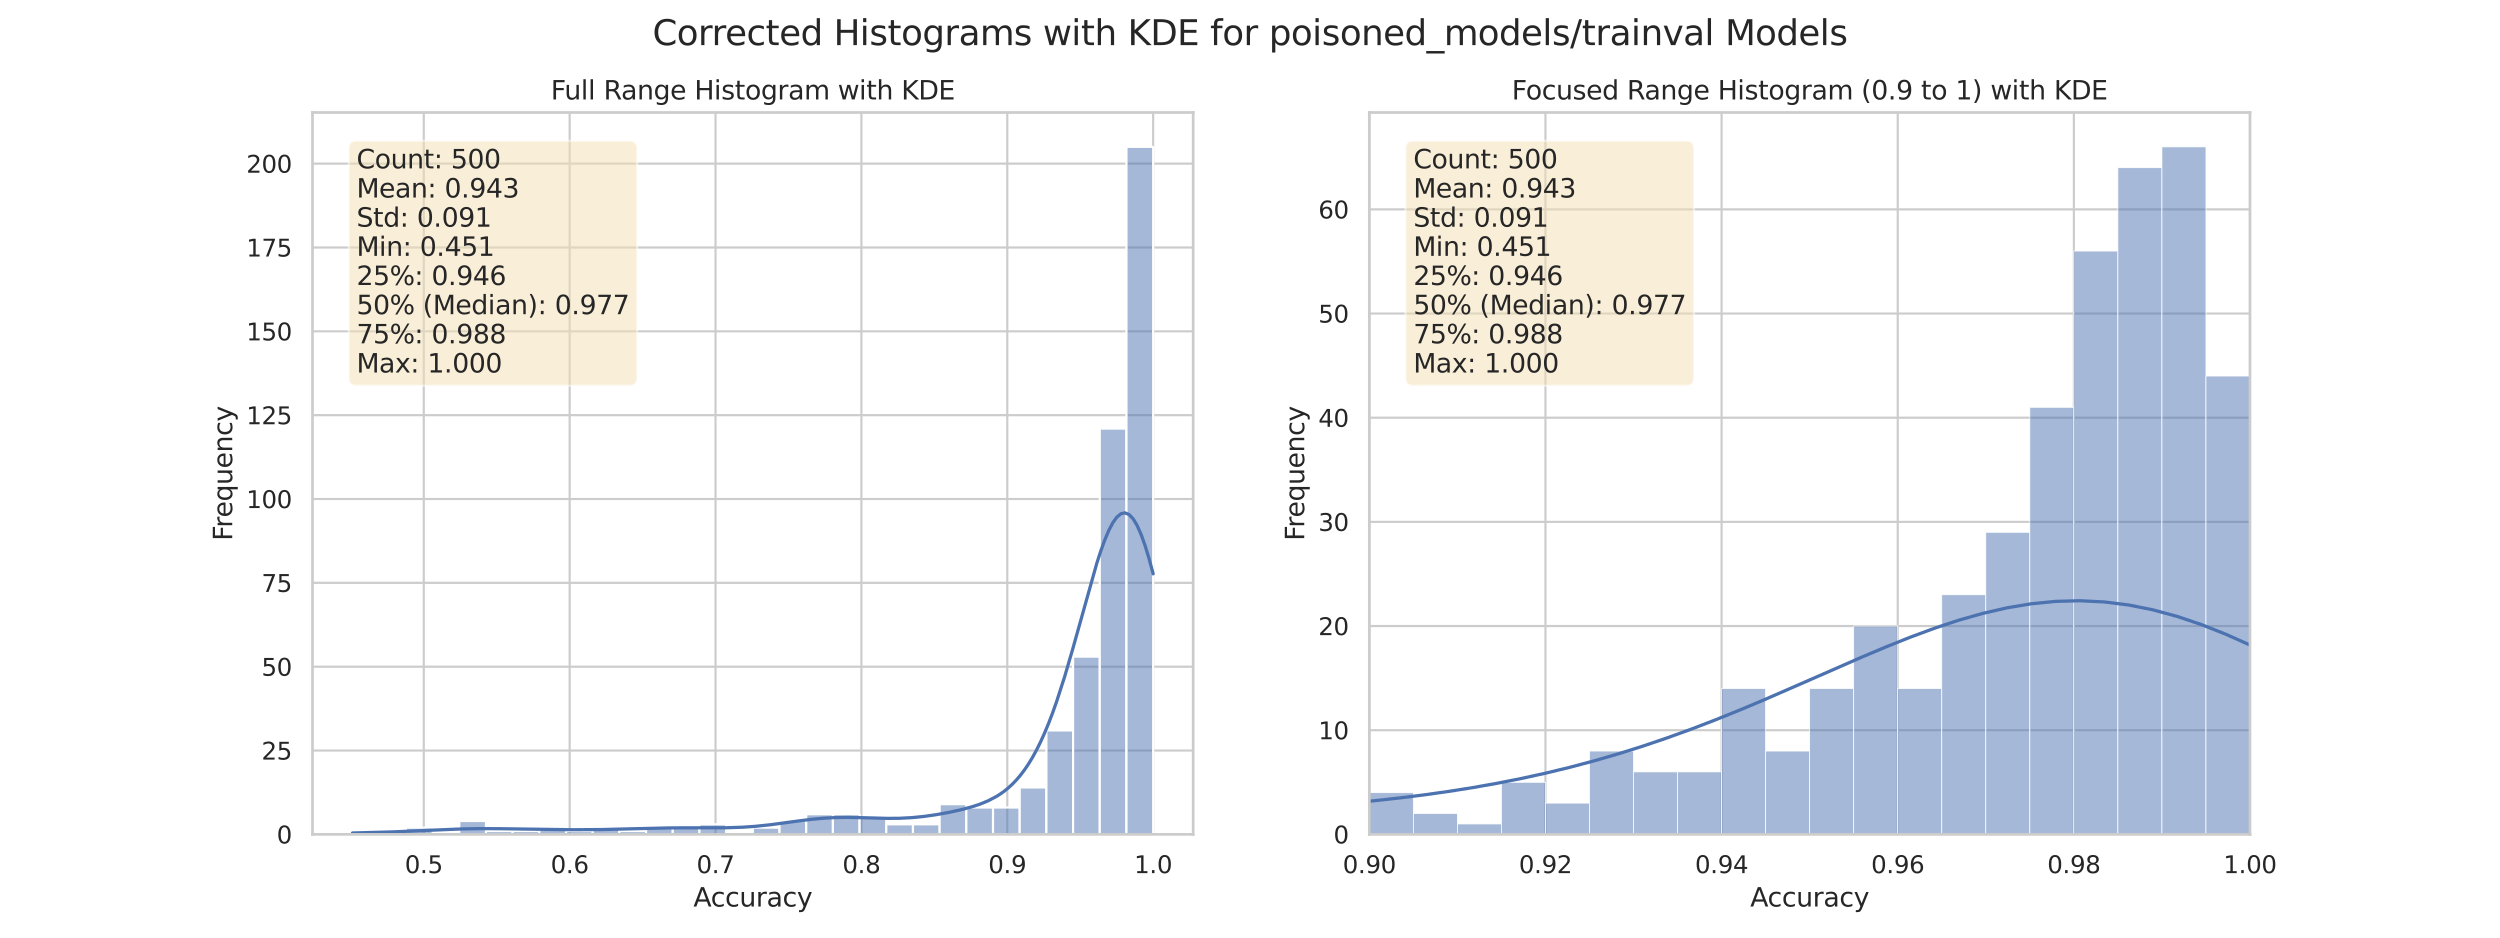 <?xml version="1.0" encoding="utf-8" standalone="no"?>
<!DOCTYPE svg PUBLIC "-//W3C//DTD SVG 1.1//EN"
  "http://www.w3.org/Graphics/SVG/1.1/DTD/svg11.dtd">
<svg xmlns:xlink="http://www.w3.org/1999/xlink" width="1152pt" height="432pt" viewBox="0 0 1152 432" xmlns="http://www.w3.org/2000/svg" version="1.1">
 <defs>
  <style type="text/css">*{stroke-linejoin: round; stroke-linecap: butt}</style>
 </defs>
 <g id="figure_1">
  <g id="patch_1">
   <path d="M 0 432 
L 1152 432 
L 1152 0 
L 0 0 
z
" style="fill: #ffffff"/>
  </g>
  <g id="axes_1">
   <g id="patch_2">
    <path d="M 144 384.48 
L 549.818 384.48 
L 549.818 51.84 
L 144 51.84 
z
" style="fill: #ffffff"/>
   </g>
   <g id="matplotlib.axis_1">
    <g id="xtick_1">
     <g id="line2d_1">
      <path d="M 195.279 384.48 
L 195.279 51.84 
" clip-path="url(#pedd629a041)" style="fill: none; stroke: #cccccc; stroke-linecap: round"/>
     </g>
     <g id="text_1">
      <!-- 0.5 -->
      <g style="fill: #262626" transform="translate(186.532 402.338) scale(0.11 -0.11)">
       <defs>
        <path id="DejaVuSans-30" d="M 2034 4250 
Q 1547 4250 1301 3770 
Q 1056 3291 1056 2328 
Q 1056 1369 1301 889 
Q 1547 409 2034 409 
Q 2525 409 2770 889 
Q 3016 1369 3016 2328 
Q 3016 3291 2770 3770 
Q 2525 4250 2034 4250 
z
M 2034 4750 
Q 2819 4750 3233 4129 
Q 3647 3509 3647 2328 
Q 3647 1150 3233 529 
Q 2819 -91 2034 -91 
Q 1250 -91 836 529 
Q 422 1150 422 2328 
Q 422 3509 836 4129 
Q 1250 4750 2034 4750 
z
" transform="scale(0.016)"/>
        <path id="DejaVuSans-2e" d="M 684 794 
L 1344 794 
L 1344 0 
L 684 0 
L 684 794 
z
" transform="scale(0.016)"/>
        <path id="DejaVuSans-35" d="M 691 4666 
L 3169 4666 
L 3169 4134 
L 1269 4134 
L 1269 2991 
Q 1406 3038 1543 3061 
Q 1681 3084 1819 3084 
Q 2600 3084 3056 2656 
Q 3513 2228 3513 1497 
Q 3513 744 3044 326 
Q 2575 -91 1722 -91 
Q 1428 -91 1123 -41 
Q 819 9 494 109 
L 494 744 
Q 775 591 1075 516 
Q 1375 441 1709 441 
Q 2250 441 2565 725 
Q 2881 1009 2881 1497 
Q 2881 1984 2565 2268 
Q 2250 2553 1709 2553 
Q 1456 2553 1204 2497 
Q 953 2441 691 2322 
L 691 4666 
z
" transform="scale(0.016)"/>
       </defs>
       <use xlink:href="#DejaVuSans-30"/>
       <use xlink:href="#DejaVuSans-2e" x="63.623"/>
       <use xlink:href="#DejaVuSans-35" x="95.41"/>
      </g>
     </g>
    </g>
    <g id="xtick_2">
     <g id="line2d_2">
      <path d="M 262.497 384.48 
L 262.497 51.84 
" clip-path="url(#pedd629a041)" style="fill: none; stroke: #cccccc; stroke-linecap: round"/>
     </g>
     <g id="text_2">
      <!-- 0.6 -->
      <g style="fill: #262626" transform="translate(253.751 402.338) scale(0.11 -0.11)">
       <defs>
        <path id="DejaVuSans-36" d="M 2113 2584 
Q 1688 2584 1439 2293 
Q 1191 2003 1191 1497 
Q 1191 994 1439 701 
Q 1688 409 2113 409 
Q 2538 409 2786 701 
Q 3034 994 3034 1497 
Q 3034 2003 2786 2293 
Q 2538 2584 2113 2584 
z
M 3366 4563 
L 3366 3988 
Q 3128 4100 2886 4159 
Q 2644 4219 2406 4219 
Q 1781 4219 1451 3797 
Q 1122 3375 1075 2522 
Q 1259 2794 1537 2939 
Q 1816 3084 2150 3084 
Q 2853 3084 3261 2657 
Q 3669 2231 3669 1497 
Q 3669 778 3244 343 
Q 2819 -91 2113 -91 
Q 1303 -91 875 529 
Q 447 1150 447 2328 
Q 447 3434 972 4092 
Q 1497 4750 2381 4750 
Q 2619 4750 2861 4703 
Q 3103 4656 3366 4563 
z
" transform="scale(0.016)"/>
       </defs>
       <use xlink:href="#DejaVuSans-30"/>
       <use xlink:href="#DejaVuSans-2e" x="63.623"/>
       <use xlink:href="#DejaVuSans-36" x="95.41"/>
      </g>
     </g>
    </g>
    <g id="xtick_3">
     <g id="line2d_3">
      <path d="M 329.716 384.48 
L 329.716 51.84 
" clip-path="url(#pedd629a041)" style="fill: none; stroke: #cccccc; stroke-linecap: round"/>
     </g>
     <g id="text_3">
      <!-- 0.7 -->
      <g style="fill: #262626" transform="translate(320.969 402.338) scale(0.11 -0.11)">
       <defs>
        <path id="DejaVuSans-37" d="M 525 4666 
L 3525 4666 
L 3525 4397 
L 1831 0 
L 1172 0 
L 2766 4134 
L 525 4134 
L 525 4666 
z
" transform="scale(0.016)"/>
       </defs>
       <use xlink:href="#DejaVuSans-30"/>
       <use xlink:href="#DejaVuSans-2e" x="63.623"/>
       <use xlink:href="#DejaVuSans-37" x="95.41"/>
      </g>
     </g>
    </g>
    <g id="xtick_4">
     <g id="line2d_4">
      <path d="M 396.935 384.48 
L 396.935 51.84 
" clip-path="url(#pedd629a041)" style="fill: none; stroke: #cccccc; stroke-linecap: round"/>
     </g>
     <g id="text_4">
      <!-- 0.8 -->
      <g style="fill: #262626" transform="translate(388.188 402.338) scale(0.11 -0.11)">
       <defs>
        <path id="DejaVuSans-38" d="M 2034 2216 
Q 1584 2216 1326 1975 
Q 1069 1734 1069 1313 
Q 1069 891 1326 650 
Q 1584 409 2034 409 
Q 2484 409 2743 651 
Q 3003 894 3003 1313 
Q 3003 1734 2745 1975 
Q 2488 2216 2034 2216 
z
M 1403 2484 
Q 997 2584 770 2862 
Q 544 3141 544 3541 
Q 544 4100 942 4425 
Q 1341 4750 2034 4750 
Q 2731 4750 3128 4425 
Q 3525 4100 3525 3541 
Q 3525 3141 3298 2862 
Q 3072 2584 2669 2484 
Q 3125 2378 3379 2068 
Q 3634 1759 3634 1313 
Q 3634 634 3220 271 
Q 2806 -91 2034 -91 
Q 1263 -91 848 271 
Q 434 634 434 1313 
Q 434 1759 690 2068 
Q 947 2378 1403 2484 
z
M 1172 3481 
Q 1172 3119 1398 2916 
Q 1625 2713 2034 2713 
Q 2441 2713 2670 2916 
Q 2900 3119 2900 3481 
Q 2900 3844 2670 4047 
Q 2441 4250 2034 4250 
Q 1625 4250 1398 4047 
Q 1172 3844 1172 3481 
z
" transform="scale(0.016)"/>
       </defs>
       <use xlink:href="#DejaVuSans-30"/>
       <use xlink:href="#DejaVuSans-2e" x="63.623"/>
       <use xlink:href="#DejaVuSans-38" x="95.41"/>
      </g>
     </g>
    </g>
    <g id="xtick_5">
     <g id="line2d_5">
      <path d="M 464.153 384.48 
L 464.153 51.84 
" clip-path="url(#pedd629a041)" style="fill: none; stroke: #cccccc; stroke-linecap: round"/>
     </g>
     <g id="text_5">
      <!-- 0.9 -->
      <g style="fill: #262626" transform="translate(455.407 402.338) scale(0.11 -0.11)">
       <defs>
        <path id="DejaVuSans-39" d="M 703 97 
L 703 672 
Q 941 559 1184 500 
Q 1428 441 1663 441 
Q 2288 441 2617 861 
Q 2947 1281 2994 2138 
Q 2813 1869 2534 1725 
Q 2256 1581 1919 1581 
Q 1219 1581 811 2004 
Q 403 2428 403 3163 
Q 403 3881 828 4315 
Q 1253 4750 1959 4750 
Q 2769 4750 3195 4129 
Q 3622 3509 3622 2328 
Q 3622 1225 3098 567 
Q 2575 -91 1691 -91 
Q 1453 -91 1209 -44 
Q 966 3 703 97 
z
M 1959 2075 
Q 2384 2075 2632 2365 
Q 2881 2656 2881 3163 
Q 2881 3666 2632 3958 
Q 2384 4250 1959 4250 
Q 1534 4250 1286 3958 
Q 1038 3666 1038 3163 
Q 1038 2656 1286 2365 
Q 1534 2075 1959 2075 
z
" transform="scale(0.016)"/>
       </defs>
       <use xlink:href="#DejaVuSans-30"/>
       <use xlink:href="#DejaVuSans-2e" x="63.623"/>
       <use xlink:href="#DejaVuSans-39" x="95.41"/>
      </g>
     </g>
    </g>
    <g id="xtick_6">
     <g id="line2d_6">
      <path d="M 531.372 384.48 
L 531.372 51.84 
" clip-path="url(#pedd629a041)" style="fill: none; stroke: #cccccc; stroke-linecap: round"/>
     </g>
     <g id="text_6">
      <!-- 1.0 -->
      <g style="fill: #262626" transform="translate(522.625 402.338) scale(0.11 -0.11)">
       <defs>
        <path id="DejaVuSans-31" d="M 794 531 
L 1825 531 
L 1825 4091 
L 703 3866 
L 703 4441 
L 1819 4666 
L 2450 4666 
L 2450 531 
L 3481 531 
L 3481 0 
L 794 0 
L 794 531 
z
" transform="scale(0.016)"/>
       </defs>
       <use xlink:href="#DejaVuSans-31"/>
       <use xlink:href="#DejaVuSans-2e" x="63.623"/>
       <use xlink:href="#DejaVuSans-30" x="95.41"/>
      </g>
     </g>
    </g>
    <g id="text_7">
     <!-- Accuracy -->
     <g style="fill: #262626" transform="translate(319.515 417.744) scale(0.12 -0.12)">
      <defs>
       <path id="DejaVuSans-41" d="M 2188 4044 
L 1331 1722 
L 3047 1722 
L 2188 4044 
z
M 1831 4666 
L 2547 4666 
L 4325 0 
L 3669 0 
L 3244 1197 
L 1141 1197 
L 716 0 
L 50 0 
L 1831 4666 
z
" transform="scale(0.016)"/>
       <path id="DejaVuSans-63" d="M 3122 3366 
L 3122 2828 
Q 2878 2963 2633 3030 
Q 2388 3097 2138 3097 
Q 1578 3097 1268 2742 
Q 959 2388 959 1747 
Q 959 1106 1268 751 
Q 1578 397 2138 397 
Q 2388 397 2633 464 
Q 2878 531 3122 666 
L 3122 134 
Q 2881 22 2623 -34 
Q 2366 -91 2075 -91 
Q 1284 -91 818 406 
Q 353 903 353 1747 
Q 353 2603 823 3093 
Q 1294 3584 2113 3584 
Q 2378 3584 2631 3529 
Q 2884 3475 3122 3366 
z
" transform="scale(0.016)"/>
       <path id="DejaVuSans-75" d="M 544 1381 
L 544 3500 
L 1119 3500 
L 1119 1403 
Q 1119 906 1312 657 
Q 1506 409 1894 409 
Q 2359 409 2629 706 
Q 2900 1003 2900 1516 
L 2900 3500 
L 3475 3500 
L 3475 0 
L 2900 0 
L 2900 538 
Q 2691 219 2414 64 
Q 2138 -91 1772 -91 
Q 1169 -91 856 284 
Q 544 659 544 1381 
z
M 1991 3584 
L 1991 3584 
z
" transform="scale(0.016)"/>
       <path id="DejaVuSans-72" d="M 2631 2963 
Q 2534 3019 2420 3045 
Q 2306 3072 2169 3072 
Q 1681 3072 1420 2755 
Q 1159 2438 1159 1844 
L 1159 0 
L 581 0 
L 581 3500 
L 1159 3500 
L 1159 2956 
Q 1341 3275 1631 3429 
Q 1922 3584 2338 3584 
Q 2397 3584 2469 3576 
Q 2541 3569 2628 3553 
L 2631 2963 
z
" transform="scale(0.016)"/>
       <path id="DejaVuSans-61" d="M 2194 1759 
Q 1497 1759 1228 1600 
Q 959 1441 959 1056 
Q 959 750 1161 570 
Q 1363 391 1709 391 
Q 2188 391 2477 730 
Q 2766 1069 2766 1631 
L 2766 1759 
L 2194 1759 
z
M 3341 1997 
L 3341 0 
L 2766 0 
L 2766 531 
Q 2569 213 2275 61 
Q 1981 -91 1556 -91 
Q 1019 -91 701 211 
Q 384 513 384 1019 
Q 384 1609 779 1909 
Q 1175 2209 1959 2209 
L 2766 2209 
L 2766 2266 
Q 2766 2663 2505 2880 
Q 2244 3097 1772 3097 
Q 1472 3097 1187 3025 
Q 903 2953 641 2809 
L 641 3341 
Q 956 3463 1253 3523 
Q 1550 3584 1831 3584 
Q 2591 3584 2966 3190 
Q 3341 2797 3341 1997 
z
" transform="scale(0.016)"/>
       <path id="DejaVuSans-79" d="M 2059 -325 
Q 1816 -950 1584 -1140 
Q 1353 -1331 966 -1331 
L 506 -1331 
L 506 -850 
L 844 -850 
Q 1081 -850 1212 -737 
Q 1344 -625 1503 -206 
L 1606 56 
L 191 3500 
L 800 3500 
L 1894 763 
L 2988 3500 
L 3597 3500 
L 2059 -325 
z
" transform="scale(0.016)"/>
      </defs>
      <use xlink:href="#DejaVuSans-41"/>
      <use xlink:href="#DejaVuSans-63" x="66.658"/>
      <use xlink:href="#DejaVuSans-63" x="121.639"/>
      <use xlink:href="#DejaVuSans-75" x="176.619"/>
      <use xlink:href="#DejaVuSans-72" x="239.998"/>
      <use xlink:href="#DejaVuSans-61" x="281.111"/>
      <use xlink:href="#DejaVuSans-63" x="342.391"/>
      <use xlink:href="#DejaVuSans-79" x="397.371"/>
     </g>
    </g>
   </g>
   <g id="matplotlib.axis_2">
    <g id="ytick_1">
     <g id="line2d_7">
      <path d="M 144 384.48 
L 549.818 384.48 
" clip-path="url(#pedd629a041)" style="fill: none; stroke: #cccccc; stroke-linecap: round"/>
     </g>
     <g id="text_8">
      <!-- 0 -->
      <g style="fill: #262626" transform="translate(127.501 388.659) scale(0.11 -0.11)">
       <use xlink:href="#DejaVuSans-30"/>
      </g>
     </g>
    </g>
    <g id="ytick_2">
     <g id="line2d_8">
      <path d="M 144 345.846 
L 549.818 345.846 
" clip-path="url(#pedd629a041)" style="fill: none; stroke: #cccccc; stroke-linecap: round"/>
     </g>
     <g id="text_9">
      <!-- 25 -->
      <g style="fill: #262626" transform="translate(120.502 350.025) scale(0.11 -0.11)">
       <defs>
        <path id="DejaVuSans-32" d="M 1228 531 
L 3431 531 
L 3431 0 
L 469 0 
L 469 531 
Q 828 903 1448 1529 
Q 2069 2156 2228 2338 
Q 2531 2678 2651 2914 
Q 2772 3150 2772 3378 
Q 2772 3750 2511 3984 
Q 2250 4219 1831 4219 
Q 1534 4219 1204 4116 
Q 875 4013 500 3803 
L 500 4441 
Q 881 4594 1212 4672 
Q 1544 4750 1819 4750 
Q 2544 4750 2975 4387 
Q 3406 4025 3406 3419 
Q 3406 3131 3298 2873 
Q 3191 2616 2906 2266 
Q 2828 2175 2409 1742 
Q 1991 1309 1228 531 
z
" transform="scale(0.016)"/>
       </defs>
       <use xlink:href="#DejaVuSans-32"/>
       <use xlink:href="#DejaVuSans-35" x="63.623"/>
      </g>
     </g>
    </g>
    <g id="ytick_3">
     <g id="line2d_9">
      <path d="M 144 307.212 
L 549.818 307.212 
" clip-path="url(#pedd629a041)" style="fill: none; stroke: #cccccc; stroke-linecap: round"/>
     </g>
     <g id="text_10">
      <!-- 50 -->
      <g style="fill: #262626" transform="translate(120.502 311.391) scale(0.11 -0.11)">
       <use xlink:href="#DejaVuSans-35"/>
       <use xlink:href="#DejaVuSans-30" x="63.623"/>
      </g>
     </g>
    </g>
    <g id="ytick_4">
     <g id="line2d_10">
      <path d="M 144 268.578 
L 549.818 268.578 
" clip-path="url(#pedd629a041)" style="fill: none; stroke: #cccccc; stroke-linecap: round"/>
     </g>
     <g id="text_11">
      <!-- 75 -->
      <g style="fill: #262626" transform="translate(120.502 272.757) scale(0.11 -0.11)">
       <use xlink:href="#DejaVuSans-37"/>
       <use xlink:href="#DejaVuSans-35" x="63.623"/>
      </g>
     </g>
    </g>
    <g id="ytick_5">
     <g id="line2d_11">
      <path d="M 144 229.943 
L 549.818 229.943 
" clip-path="url(#pedd629a041)" style="fill: none; stroke: #cccccc; stroke-linecap: round"/>
     </g>
     <g id="text_12">
      <!-- 100 -->
      <g style="fill: #262626" transform="translate(113.504 234.123) scale(0.11 -0.11)">
       <use xlink:href="#DejaVuSans-31"/>
       <use xlink:href="#DejaVuSans-30" x="63.623"/>
       <use xlink:href="#DejaVuSans-30" x="127.246"/>
      </g>
     </g>
    </g>
    <g id="ytick_6">
     <g id="line2d_12">
      <path d="M 144 191.309 
L 549.818 191.309 
" clip-path="url(#pedd629a041)" style="fill: none; stroke: #cccccc; stroke-linecap: round"/>
     </g>
     <g id="text_13">
      <!-- 125 -->
      <g style="fill: #262626" transform="translate(113.504 195.488) scale(0.11 -0.11)">
       <use xlink:href="#DejaVuSans-31"/>
       <use xlink:href="#DejaVuSans-32" x="63.623"/>
       <use xlink:href="#DejaVuSans-35" x="127.246"/>
      </g>
     </g>
    </g>
    <g id="ytick_7">
     <g id="line2d_13">
      <path d="M 144 152.675 
L 549.818 152.675 
" clip-path="url(#pedd629a041)" style="fill: none; stroke: #cccccc; stroke-linecap: round"/>
     </g>
     <g id="text_14">
      <!-- 150 -->
      <g style="fill: #262626" transform="translate(113.504 156.854) scale(0.11 -0.11)">
       <use xlink:href="#DejaVuSans-31"/>
       <use xlink:href="#DejaVuSans-35" x="63.623"/>
       <use xlink:href="#DejaVuSans-30" x="127.246"/>
      </g>
     </g>
    </g>
    <g id="ytick_8">
     <g id="line2d_14">
      <path d="M 144 114.041 
L 549.818 114.041 
" clip-path="url(#pedd629a041)" style="fill: none; stroke: #cccccc; stroke-linecap: round"/>
     </g>
     <g id="text_15">
      <!-- 175 -->
      <g style="fill: #262626" transform="translate(113.504 118.22) scale(0.11 -0.11)">
       <use xlink:href="#DejaVuSans-31"/>
       <use xlink:href="#DejaVuSans-37" x="63.623"/>
       <use xlink:href="#DejaVuSans-35" x="127.246"/>
      </g>
     </g>
    </g>
    <g id="ytick_9">
     <g id="line2d_15">
      <path d="M 144 75.407 
L 549.818 75.407 
" clip-path="url(#pedd629a041)" style="fill: none; stroke: #cccccc; stroke-linecap: round"/>
     </g>
     <g id="text_16">
      <!-- 200 -->
      <g style="fill: #262626" transform="translate(113.504 79.586) scale(0.11 -0.11)">
       <use xlink:href="#DejaVuSans-32"/>
       <use xlink:href="#DejaVuSans-30" x="63.623"/>
       <use xlink:href="#DejaVuSans-30" x="127.246"/>
      </g>
     </g>
    </g>
    <g id="text_17">
     <!-- Frequency -->
     <g style="fill: #262626" transform="translate(107.008 249.156) rotate(-90) scale(0.12 -0.12)">
      <defs>
       <path id="DejaVuSans-46" d="M 628 4666 
L 3309 4666 
L 3309 4134 
L 1259 4134 
L 1259 2759 
L 3109 2759 
L 3109 2228 
L 1259 2228 
L 1259 0 
L 628 0 
L 628 4666 
z
" transform="scale(0.016)"/>
       <path id="DejaVuSans-65" d="M 3597 1894 
L 3597 1613 
L 953 1613 
Q 991 1019 1311 708 
Q 1631 397 2203 397 
Q 2534 397 2845 478 
Q 3156 559 3463 722 
L 3463 178 
Q 3153 47 2828 -22 
Q 2503 -91 2169 -91 
Q 1331 -91 842 396 
Q 353 884 353 1716 
Q 353 2575 817 3079 
Q 1281 3584 2069 3584 
Q 2775 3584 3186 3129 
Q 3597 2675 3597 1894 
z
M 3022 2063 
Q 3016 2534 2758 2815 
Q 2500 3097 2075 3097 
Q 1594 3097 1305 2825 
Q 1016 2553 972 2059 
L 3022 2063 
z
" transform="scale(0.016)"/>
       <path id="DejaVuSans-71" d="M 947 1747 
Q 947 1113 1208 752 
Q 1469 391 1925 391 
Q 2381 391 2643 752 
Q 2906 1113 2906 1747 
Q 2906 2381 2643 2742 
Q 2381 3103 1925 3103 
Q 1469 3103 1208 2742 
Q 947 2381 947 1747 
z
M 2906 525 
Q 2725 213 2448 61 
Q 2172 -91 1784 -91 
Q 1150 -91 751 415 
Q 353 922 353 1747 
Q 353 2572 751 3078 
Q 1150 3584 1784 3584 
Q 2172 3584 2448 3432 
Q 2725 3281 2906 2969 
L 2906 3500 
L 3481 3500 
L 3481 -1331 
L 2906 -1331 
L 2906 525 
z
" transform="scale(0.016)"/>
       <path id="DejaVuSans-6e" d="M 3513 2113 
L 3513 0 
L 2938 0 
L 2938 2094 
Q 2938 2591 2744 2837 
Q 2550 3084 2163 3084 
Q 1697 3084 1428 2787 
Q 1159 2491 1159 1978 
L 1159 0 
L 581 0 
L 581 3500 
L 1159 3500 
L 1159 2956 
Q 1366 3272 1645 3428 
Q 1925 3584 2291 3584 
Q 2894 3584 3203 3211 
Q 3513 2838 3513 2113 
z
" transform="scale(0.016)"/>
      </defs>
      <use xlink:href="#DejaVuSans-46"/>
      <use xlink:href="#DejaVuSans-72" x="50.27"/>
      <use xlink:href="#DejaVuSans-65" x="89.133"/>
      <use xlink:href="#DejaVuSans-71" x="150.656"/>
      <use xlink:href="#DejaVuSans-75" x="214.133"/>
      <use xlink:href="#DejaVuSans-65" x="277.512"/>
      <use xlink:href="#DejaVuSans-6e" x="339.035"/>
      <use xlink:href="#DejaVuSans-63" x="402.414"/>
      <use xlink:href="#DejaVuSans-79" x="457.395"/>
     </g>
    </g>
   </g>
   <g id="patch_3">
    <path d="M 162.446 384.48 
L 174.744 384.48 
L 174.744 382.935 
L 162.446 382.935 
z
" clip-path="url(#pedd629a041)" style="fill: #4c72b0; fill-opacity: 0.5; stroke: #ffffff; stroke-linejoin: miter"/>
   </g>
   <g id="patch_4">
    <path d="M 174.744 384.48 
L 187.041 384.48 
L 187.041 384.48 
L 174.744 384.48 
z
" clip-path="url(#pedd629a041)" style="fill: #4c72b0; fill-opacity: 0.5; stroke: #ffffff; stroke-linejoin: miter"/>
   </g>
   <g id="patch_5">
    <path d="M 187.041 384.48 
L 199.339 384.48 
L 199.339 381.389 
L 187.041 381.389 
z
" clip-path="url(#pedd629a041)" style="fill: #4c72b0; fill-opacity: 0.5; stroke: #ffffff; stroke-linejoin: miter"/>
   </g>
   <g id="patch_6">
    <path d="M 199.339 384.48 
L 211.636 384.48 
L 211.636 384.48 
L 199.339 384.48 
z
" clip-path="url(#pedd629a041)" style="fill: #4c72b0; fill-opacity: 0.5; stroke: #ffffff; stroke-linejoin: miter"/>
   </g>
   <g id="patch_7">
    <path d="M 211.636 384.48 
L 223.934 384.48 
L 223.934 378.299 
L 211.636 378.299 
z
" clip-path="url(#pedd629a041)" style="fill: #4c72b0; fill-opacity: 0.5; stroke: #ffffff; stroke-linejoin: miter"/>
   </g>
   <g id="patch_8">
    <path d="M 223.934 384.48 
L 236.231 384.48 
L 236.231 382.935 
L 223.934 382.935 
z
" clip-path="url(#pedd629a041)" style="fill: #4c72b0; fill-opacity: 0.5; stroke: #ffffff; stroke-linejoin: miter"/>
   </g>
   <g id="patch_9">
    <path d="M 236.231 384.48 
L 248.529 384.48 
L 248.529 382.935 
L 236.231 382.935 
z
" clip-path="url(#pedd629a041)" style="fill: #4c72b0; fill-opacity: 0.5; stroke: #ffffff; stroke-linejoin: miter"/>
   </g>
   <g id="patch_10">
    <path d="M 248.529 384.48 
L 260.826 384.48 
L 260.826 381.389 
L 248.529 381.389 
z
" clip-path="url(#pedd629a041)" style="fill: #4c72b0; fill-opacity: 0.5; stroke: #ffffff; stroke-linejoin: miter"/>
   </g>
   <g id="patch_11">
    <path d="M 260.826 384.48 
L 273.124 384.48 
L 273.124 382.935 
L 260.826 382.935 
z
" clip-path="url(#pedd629a041)" style="fill: #4c72b0; fill-opacity: 0.5; stroke: #ffffff; stroke-linejoin: miter"/>
   </g>
   <g id="patch_12">
    <path d="M 273.124 384.48 
L 285.421 384.48 
L 285.421 381.389 
L 273.124 381.389 
z
" clip-path="url(#pedd629a041)" style="fill: #4c72b0; fill-opacity: 0.5; stroke: #ffffff; stroke-linejoin: miter"/>
   </g>
   <g id="patch_13">
    <path d="M 285.421 384.48 
L 297.719 384.48 
L 297.719 382.935 
L 285.421 382.935 
z
" clip-path="url(#pedd629a041)" style="fill: #4c72b0; fill-opacity: 0.5; stroke: #ffffff; stroke-linejoin: miter"/>
   </g>
   <g id="patch_14">
    <path d="M 297.719 384.48 
L 310.017 384.48 
L 310.017 381.389 
L 297.719 381.389 
z
" clip-path="url(#pedd629a041)" style="fill: #4c72b0; fill-opacity: 0.5; stroke: #ffffff; stroke-linejoin: miter"/>
   </g>
   <g id="patch_15">
    <path d="M 310.017 384.48 
L 322.314 384.48 
L 322.314 381.389 
L 310.017 381.389 
z
" clip-path="url(#pedd629a041)" style="fill: #4c72b0; fill-opacity: 0.5; stroke: #ffffff; stroke-linejoin: miter"/>
   </g>
   <g id="patch_16">
    <path d="M 322.314 384.48 
L 334.612 384.48 
L 334.612 379.844 
L 322.314 379.844 
z
" clip-path="url(#pedd629a041)" style="fill: #4c72b0; fill-opacity: 0.5; stroke: #ffffff; stroke-linejoin: miter"/>
   </g>
   <g id="patch_17">
    <path d="M 334.612 384.48 
L 346.909 384.48 
L 346.909 384.48 
L 334.612 384.48 
z
" clip-path="url(#pedd629a041)" style="fill: #4c72b0; fill-opacity: 0.5; stroke: #ffffff; stroke-linejoin: miter"/>
   </g>
   <g id="patch_18">
    <path d="M 346.909 384.48 
L 359.207 384.48 
L 359.207 381.389 
L 346.909 381.389 
z
" clip-path="url(#pedd629a041)" style="fill: #4c72b0; fill-opacity: 0.5; stroke: #ffffff; stroke-linejoin: miter"/>
   </g>
   <g id="patch_19">
    <path d="M 359.207 384.48 
L 371.504 384.48 
L 371.504 378.299 
L 359.207 378.299 
z
" clip-path="url(#pedd629a041)" style="fill: #4c72b0; fill-opacity: 0.5; stroke: #ffffff; stroke-linejoin: miter"/>
   </g>
   <g id="patch_20">
    <path d="M 371.504 384.48 
L 383.802 384.48 
L 383.802 375.208 
L 371.504 375.208 
z
" clip-path="url(#pedd629a041)" style="fill: #4c72b0; fill-opacity: 0.5; stroke: #ffffff; stroke-linejoin: miter"/>
   </g>
   <g id="patch_21">
    <path d="M 383.802 384.48 
L 396.099 384.48 
L 396.099 375.208 
L 383.802 375.208 
z
" clip-path="url(#pedd629a041)" style="fill: #4c72b0; fill-opacity: 0.5; stroke: #ffffff; stroke-linejoin: miter"/>
   </g>
   <g id="patch_22">
    <path d="M 396.099 384.48 
L 408.397 384.48 
L 408.397 376.753 
L 396.099 376.753 
z
" clip-path="url(#pedd629a041)" style="fill: #4c72b0; fill-opacity: 0.5; stroke: #ffffff; stroke-linejoin: miter"/>
   </g>
   <g id="patch_23">
    <path d="M 408.397 384.48 
L 420.694 384.48 
L 420.694 379.844 
L 408.397 379.844 
z
" clip-path="url(#pedd629a041)" style="fill: #4c72b0; fill-opacity: 0.5; stroke: #ffffff; stroke-linejoin: miter"/>
   </g>
   <g id="patch_24">
    <path d="M 420.694 384.48 
L 432.992 384.48 
L 432.992 379.844 
L 420.694 379.844 
z
" clip-path="url(#pedd629a041)" style="fill: #4c72b0; fill-opacity: 0.5; stroke: #ffffff; stroke-linejoin: miter"/>
   </g>
   <g id="patch_25">
    <path d="M 432.992 384.48 
L 445.289 384.48 
L 445.289 370.572 
L 432.992 370.572 
z
" clip-path="url(#pedd629a041)" style="fill: #4c72b0; fill-opacity: 0.5; stroke: #ffffff; stroke-linejoin: miter"/>
   </g>
   <g id="patch_26">
    <path d="M 445.289 384.48 
L 457.587 384.48 
L 457.587 372.117 
L 445.289 372.117 
z
" clip-path="url(#pedd629a041)" style="fill: #4c72b0; fill-opacity: 0.5; stroke: #ffffff; stroke-linejoin: miter"/>
   </g>
   <g id="patch_27">
    <path d="M 457.587 384.48 
L 469.884 384.48 
L 469.884 372.117 
L 457.587 372.117 
z
" clip-path="url(#pedd629a041)" style="fill: #4c72b0; fill-opacity: 0.5; stroke: #ffffff; stroke-linejoin: miter"/>
   </g>
   <g id="patch_28">
    <path d="M 469.884 384.48 
L 482.182 384.48 
L 482.182 362.845 
L 469.884 362.845 
z
" clip-path="url(#pedd629a041)" style="fill: #4c72b0; fill-opacity: 0.5; stroke: #ffffff; stroke-linejoin: miter"/>
   </g>
   <g id="patch_29">
    <path d="M 482.182 384.48 
L 494.479 384.48 
L 494.479 336.574 
L 482.182 336.574 
z
" clip-path="url(#pedd629a041)" style="fill: #4c72b0; fill-opacity: 0.5; stroke: #ffffff; stroke-linejoin: miter"/>
   </g>
   <g id="patch_30">
    <path d="M 494.479 384.48 
L 506.777 384.48 
L 506.777 302.576 
L 494.479 302.576 
z
" clip-path="url(#pedd629a041)" style="fill: #4c72b0; fill-opacity: 0.5; stroke: #ffffff; stroke-linejoin: miter"/>
   </g>
   <g id="patch_31">
    <path d="M 506.777 384.48 
L 519.074 384.48 
L 519.074 197.491 
L 506.777 197.491 
z
" clip-path="url(#pedd629a041)" style="fill: #4c72b0; fill-opacity: 0.5; stroke: #ffffff; stroke-linejoin: miter"/>
   </g>
   <g id="patch_32">
    <path d="M 519.074 384.48 
L 531.372 384.48 
L 531.372 67.68 
L 519.074 67.68 
z
" clip-path="url(#pedd629a041)" style="fill: #4c72b0; fill-opacity: 0.5; stroke: #ffffff; stroke-linejoin: miter"/>
   </g>
   <g id="line2d_16">
    <path d="M 162.446 383.838 
L 180.985 383.333 
L 197.67 382.607 
L 212.502 381.981 
L 221.771 381.815 
L 231.04 381.877 
L 264.411 382.343 
L 277.388 382.247 
L 292.219 381.883 
L 308.904 381.492 
L 321.881 381.449 
L 334.859 381.423 
L 342.274 381.173 
L 347.836 380.791 
L 355.252 380.012 
L 366.375 378.503 
L 373.791 377.563 
L 379.352 377.042 
L 384.914 376.738 
L 390.476 376.657 
L 397.891 376.807 
L 409.015 377.108 
L 414.576 377.057 
L 420.138 376.768 
L 425.7 376.22 
L 431.261 375.432 
L 436.823 374.437 
L 442.385 373.236 
L 447.947 371.755 
L 451.654 370.523 
L 455.362 368.994 
L 459.07 367.053 
L 460.924 365.885 
L 462.778 364.56 
L 464.632 363.056 
L 466.485 361.353 
L 468.339 359.427 
L 470.193 357.256 
L 472.047 354.816 
L 473.901 352.085 
L 475.755 349.041 
L 477.609 345.664 
L 479.463 341.936 
L 481.317 337.843 
L 483.171 333.376 
L 485.024 328.53 
L 486.878 323.31 
L 490.586 311.81 
L 494.294 299.117 
L 505.417 259.519 
L 507.271 253.815 
L 509.125 248.709 
L 510.979 244.332 
L 512.833 240.805 
L 514.687 238.239 
L 516.541 236.723 
L 518.395 236.323 
L 520.249 237.081 
L 522.102 239.008 
L 523.956 242.082 
L 525.81 246.254 
L 527.664 251.442 
L 529.518 257.542 
L 531.372 264.423 
L 531.372 264.423 
" clip-path="url(#pedd629a041)" style="fill: none; stroke: #4c72b0; stroke-width: 1.5; stroke-linecap: round"/>
   </g>
   <g id="patch_33">
    <path d="M 144 384.48 
L 144 51.84 
" style="fill: none; stroke: #cccccc; stroke-width: 1.25; stroke-linejoin: miter; stroke-linecap: square"/>
   </g>
   <g id="patch_34">
    <path d="M 549.818 384.48 
L 549.818 51.84 
" style="fill: none; stroke: #cccccc; stroke-width: 1.25; stroke-linejoin: miter; stroke-linecap: square"/>
   </g>
   <g id="patch_35">
    <path d="M 144 384.48 
L 549.818 384.48 
" style="fill: none; stroke: #cccccc; stroke-width: 1.25; stroke-linejoin: miter; stroke-linecap: square"/>
   </g>
   <g id="patch_36">
    <path d="M 144 51.84 
L 549.818 51.84 
" style="fill: none; stroke: #cccccc; stroke-width: 1.25; stroke-linejoin: miter; stroke-linecap: square"/>
   </g>
   <g id="text_18">
    <g id="patch_37">
     <path d="M 164.291 177.747 
L 289.998 177.747 
Q 293.598 177.747 293.598 174.147 
L 293.598 68.472 
Q 293.598 64.872 289.998 64.872 
L 164.291 64.872 
Q 160.691 64.872 160.691 68.472 
L 160.691 174.147 
Q 160.691 177.747 164.291 177.747 
z
" style="fill: #f5deb3; opacity: 0.5; stroke: #ffffff; stroke-linejoin: miter"/>
    </g>
    <!-- Count: 500 -->
    <g style="fill: #262626" transform="translate(164.291 77.59) scale(0.12 -0.12)">
     <defs>
      <path id="DejaVuSans-43" d="M 4122 4306 
L 4122 3641 
Q 3803 3938 3442 4084 
Q 3081 4231 2675 4231 
Q 1875 4231 1450 3742 
Q 1025 3253 1025 2328 
Q 1025 1406 1450 917 
Q 1875 428 2675 428 
Q 3081 428 3442 575 
Q 3803 722 4122 1019 
L 4122 359 
Q 3791 134 3420 21 
Q 3050 -91 2638 -91 
Q 1578 -91 968 557 
Q 359 1206 359 2328 
Q 359 3453 968 4101 
Q 1578 4750 2638 4750 
Q 3056 4750 3426 4639 
Q 3797 4528 4122 4306 
z
" transform="scale(0.016)"/>
      <path id="DejaVuSans-6f" d="M 1959 3097 
Q 1497 3097 1228 2736 
Q 959 2375 959 1747 
Q 959 1119 1226 758 
Q 1494 397 1959 397 
Q 2419 397 2687 759 
Q 2956 1122 2956 1747 
Q 2956 2369 2687 2733 
Q 2419 3097 1959 3097 
z
M 1959 3584 
Q 2709 3584 3137 3096 
Q 3566 2609 3566 1747 
Q 3566 888 3137 398 
Q 2709 -91 1959 -91 
Q 1206 -91 779 398 
Q 353 888 353 1747 
Q 353 2609 779 3096 
Q 1206 3584 1959 3584 
z
" transform="scale(0.016)"/>
      <path id="DejaVuSans-74" d="M 1172 4494 
L 1172 3500 
L 2356 3500 
L 2356 3053 
L 1172 3053 
L 1172 1153 
Q 1172 725 1289 603 
Q 1406 481 1766 481 
L 2356 481 
L 2356 0 
L 1766 0 
Q 1100 0 847 248 
Q 594 497 594 1153 
L 594 3053 
L 172 3053 
L 172 3500 
L 594 3500 
L 594 4494 
L 1172 4494 
z
" transform="scale(0.016)"/>
      <path id="DejaVuSans-3a" d="M 750 794 
L 1409 794 
L 1409 0 
L 750 0 
L 750 794 
z
M 750 3309 
L 1409 3309 
L 1409 2516 
L 750 2516 
L 750 3309 
z
" transform="scale(0.016)"/>
      <path id="DejaVuSans-20" transform="scale(0.016)"/>
     </defs>
     <use xlink:href="#DejaVuSans-43"/>
     <use xlink:href="#DejaVuSans-6f" x="69.824"/>
     <use xlink:href="#DejaVuSans-75" x="131.006"/>
     <use xlink:href="#DejaVuSans-6e" x="194.385"/>
     <use xlink:href="#DejaVuSans-74" x="257.764"/>
     <use xlink:href="#DejaVuSans-3a" x="296.973"/>
     <use xlink:href="#DejaVuSans-20" x="330.664"/>
     <use xlink:href="#DejaVuSans-35" x="362.451"/>
     <use xlink:href="#DejaVuSans-30" x="426.074"/>
     <use xlink:href="#DejaVuSans-30" x="489.697"/>
    </g>
    <!-- Mean: 0.943 -->
    <g style="fill: #262626" transform="translate(164.291 91.028) scale(0.12 -0.12)">
     <defs>
      <path id="DejaVuSans-4d" d="M 628 4666 
L 1569 4666 
L 2759 1491 
L 3956 4666 
L 4897 4666 
L 4897 0 
L 4281 0 
L 4281 4097 
L 3078 897 
L 2444 897 
L 1241 4097 
L 1241 0 
L 628 0 
L 628 4666 
z
" transform="scale(0.016)"/>
      <path id="DejaVuSans-34" d="M 2419 4116 
L 825 1625 
L 2419 1625 
L 2419 4116 
z
M 2253 4666 
L 3047 4666 
L 3047 1625 
L 3713 1625 
L 3713 1100 
L 3047 1100 
L 3047 0 
L 2419 0 
L 2419 1100 
L 313 1100 
L 313 1709 
L 2253 4666 
z
" transform="scale(0.016)"/>
      <path id="DejaVuSans-33" d="M 2597 2516 
Q 3050 2419 3304 2112 
Q 3559 1806 3559 1356 
Q 3559 666 3084 287 
Q 2609 -91 1734 -91 
Q 1441 -91 1130 -33 
Q 819 25 488 141 
L 488 750 
Q 750 597 1062 519 
Q 1375 441 1716 441 
Q 2309 441 2620 675 
Q 2931 909 2931 1356 
Q 2931 1769 2642 2001 
Q 2353 2234 1838 2234 
L 1294 2234 
L 1294 2753 
L 1863 2753 
Q 2328 2753 2575 2939 
Q 2822 3125 2822 3475 
Q 2822 3834 2567 4026 
Q 2313 4219 1838 4219 
Q 1578 4219 1281 4162 
Q 984 4106 628 3988 
L 628 4550 
Q 988 4650 1302 4700 
Q 1616 4750 1894 4750 
Q 2613 4750 3031 4423 
Q 3450 4097 3450 3541 
Q 3450 3153 3228 2886 
Q 3006 2619 2597 2516 
z
" transform="scale(0.016)"/>
     </defs>
     <use xlink:href="#DejaVuSans-4d"/>
     <use xlink:href="#DejaVuSans-65" x="86.279"/>
     <use xlink:href="#DejaVuSans-61" x="147.803"/>
     <use xlink:href="#DejaVuSans-6e" x="209.082"/>
     <use xlink:href="#DejaVuSans-3a" x="272.461"/>
     <use xlink:href="#DejaVuSans-20" x="306.152"/>
     <use xlink:href="#DejaVuSans-30" x="337.939"/>
     <use xlink:href="#DejaVuSans-2e" x="401.562"/>
     <use xlink:href="#DejaVuSans-39" x="433.35"/>
     <use xlink:href="#DejaVuSans-34" x="496.973"/>
     <use xlink:href="#DejaVuSans-33" x="560.596"/>
    </g>
    <!-- Std: 0.091 -->
    <g style="fill: #262626" transform="translate(164.291 104.465) scale(0.12 -0.12)">
     <defs>
      <path id="DejaVuSans-53" d="M 3425 4513 
L 3425 3897 
Q 3066 4069 2747 4153 
Q 2428 4238 2131 4238 
Q 1616 4238 1336 4038 
Q 1056 3838 1056 3469 
Q 1056 3159 1242 3001 
Q 1428 2844 1947 2747 
L 2328 2669 
Q 3034 2534 3370 2195 
Q 3706 1856 3706 1288 
Q 3706 609 3251 259 
Q 2797 -91 1919 -91 
Q 1588 -91 1214 -16 
Q 841 59 441 206 
L 441 856 
Q 825 641 1194 531 
Q 1563 422 1919 422 
Q 2459 422 2753 634 
Q 3047 847 3047 1241 
Q 3047 1584 2836 1778 
Q 2625 1972 2144 2069 
L 1759 2144 
Q 1053 2284 737 2584 
Q 422 2884 422 3419 
Q 422 4038 858 4394 
Q 1294 4750 2059 4750 
Q 2388 4750 2728 4690 
Q 3069 4631 3425 4513 
z
" transform="scale(0.016)"/>
      <path id="DejaVuSans-64" d="M 2906 2969 
L 2906 4863 
L 3481 4863 
L 3481 0 
L 2906 0 
L 2906 525 
Q 2725 213 2448 61 
Q 2172 -91 1784 -91 
Q 1150 -91 751 415 
Q 353 922 353 1747 
Q 353 2572 751 3078 
Q 1150 3584 1784 3584 
Q 2172 3584 2448 3432 
Q 2725 3281 2906 2969 
z
M 947 1747 
Q 947 1113 1208 752 
Q 1469 391 1925 391 
Q 2381 391 2643 752 
Q 2906 1113 2906 1747 
Q 2906 2381 2643 2742 
Q 2381 3103 1925 3103 
Q 1469 3103 1208 2742 
Q 947 2381 947 1747 
z
" transform="scale(0.016)"/>
     </defs>
     <use xlink:href="#DejaVuSans-53"/>
     <use xlink:href="#DejaVuSans-74" x="63.477"/>
     <use xlink:href="#DejaVuSans-64" x="102.686"/>
     <use xlink:href="#DejaVuSans-3a" x="166.162"/>
     <use xlink:href="#DejaVuSans-20" x="199.854"/>
     <use xlink:href="#DejaVuSans-30" x="231.641"/>
     <use xlink:href="#DejaVuSans-2e" x="295.264"/>
     <use xlink:href="#DejaVuSans-30" x="327.051"/>
     <use xlink:href="#DejaVuSans-39" x="390.674"/>
     <use xlink:href="#DejaVuSans-31" x="454.297"/>
    </g>
    <!-- Min: 0.451 -->
    <g style="fill: #262626" transform="translate(164.291 117.902) scale(0.12 -0.12)">
     <defs>
      <path id="DejaVuSans-69" d="M 603 3500 
L 1178 3500 
L 1178 0 
L 603 0 
L 603 3500 
z
M 603 4863 
L 1178 4863 
L 1178 4134 
L 603 4134 
L 603 4863 
z
" transform="scale(0.016)"/>
     </defs>
     <use xlink:href="#DejaVuSans-4d"/>
     <use xlink:href="#DejaVuSans-69" x="86.279"/>
     <use xlink:href="#DejaVuSans-6e" x="114.062"/>
     <use xlink:href="#DejaVuSans-3a" x="177.441"/>
     <use xlink:href="#DejaVuSans-20" x="211.133"/>
     <use xlink:href="#DejaVuSans-30" x="242.92"/>
     <use xlink:href="#DejaVuSans-2e" x="306.543"/>
     <use xlink:href="#DejaVuSans-34" x="338.33"/>
     <use xlink:href="#DejaVuSans-35" x="401.953"/>
     <use xlink:href="#DejaVuSans-31" x="465.576"/>
    </g>
    <!-- 25%: 0.946 -->
    <g style="fill: #262626" transform="translate(164.291 131.34) scale(0.12 -0.12)">
     <defs>
      <path id="DejaVuSans-25" d="M 4653 2053 
Q 4381 2053 4226 1822 
Q 4072 1591 4072 1178 
Q 4072 772 4226 539 
Q 4381 306 4653 306 
Q 4919 306 5073 539 
Q 5228 772 5228 1178 
Q 5228 1588 5073 1820 
Q 4919 2053 4653 2053 
z
M 4653 2450 
Q 5147 2450 5437 2106 
Q 5728 1763 5728 1178 
Q 5728 594 5436 251 
Q 5144 -91 4653 -91 
Q 4153 -91 3862 251 
Q 3572 594 3572 1178 
Q 3572 1766 3864 2108 
Q 4156 2450 4653 2450 
z
M 1428 4353 
Q 1159 4353 1004 4120 
Q 850 3888 850 3481 
Q 850 3069 1003 2837 
Q 1156 2606 1428 2606 
Q 1700 2606 1854 2837 
Q 2009 3069 2009 3481 
Q 2009 3884 1853 4118 
Q 1697 4353 1428 4353 
z
M 4250 4750 
L 4750 4750 
L 1831 -91 
L 1331 -91 
L 4250 4750 
z
M 1428 4750 
Q 1922 4750 2215 4408 
Q 2509 4066 2509 3481 
Q 2509 2891 2217 2550 
Q 1925 2209 1428 2209 
Q 931 2209 642 2551 
Q 353 2894 353 3481 
Q 353 4063 643 4406 
Q 934 4750 1428 4750 
z
" transform="scale(0.016)"/>
     </defs>
     <use xlink:href="#DejaVuSans-32"/>
     <use xlink:href="#DejaVuSans-35" x="63.623"/>
     <use xlink:href="#DejaVuSans-25" x="127.246"/>
     <use xlink:href="#DejaVuSans-3a" x="222.266"/>
     <use xlink:href="#DejaVuSans-20" x="255.957"/>
     <use xlink:href="#DejaVuSans-30" x="287.744"/>
     <use xlink:href="#DejaVuSans-2e" x="351.367"/>
     <use xlink:href="#DejaVuSans-39" x="383.154"/>
     <use xlink:href="#DejaVuSans-34" x="446.777"/>
     <use xlink:href="#DejaVuSans-36" x="510.4"/>
    </g>
    <!-- 50% (Median): 0.977 -->
    <g style="fill: #262626" transform="translate(164.291 144.777) scale(0.12 -0.12)">
     <defs>
      <path id="DejaVuSans-28" d="M 1984 4856 
Q 1566 4138 1362 3434 
Q 1159 2731 1159 2009 
Q 1159 1288 1364 580 
Q 1569 -128 1984 -844 
L 1484 -844 
Q 1016 -109 783 600 
Q 550 1309 550 2009 
Q 550 2706 781 3412 
Q 1013 4119 1484 4856 
L 1984 4856 
z
" transform="scale(0.016)"/>
      <path id="DejaVuSans-29" d="M 513 4856 
L 1013 4856 
Q 1481 4119 1714 3412 
Q 1947 2706 1947 2009 
Q 1947 1309 1714 600 
Q 1481 -109 1013 -844 
L 513 -844 
Q 928 -128 1133 580 
Q 1338 1288 1338 2009 
Q 1338 2731 1133 3434 
Q 928 4138 513 4856 
z
" transform="scale(0.016)"/>
     </defs>
     <use xlink:href="#DejaVuSans-35"/>
     <use xlink:href="#DejaVuSans-30" x="63.623"/>
     <use xlink:href="#DejaVuSans-25" x="127.246"/>
     <use xlink:href="#DejaVuSans-20" x="222.266"/>
     <use xlink:href="#DejaVuSans-28" x="254.053"/>
     <use xlink:href="#DejaVuSans-4d" x="293.066"/>
     <use xlink:href="#DejaVuSans-65" x="379.346"/>
     <use xlink:href="#DejaVuSans-64" x="440.869"/>
     <use xlink:href="#DejaVuSans-69" x="504.346"/>
     <use xlink:href="#DejaVuSans-61" x="532.129"/>
     <use xlink:href="#DejaVuSans-6e" x="593.408"/>
     <use xlink:href="#DejaVuSans-29" x="656.787"/>
     <use xlink:href="#DejaVuSans-3a" x="695.801"/>
     <use xlink:href="#DejaVuSans-20" x="729.492"/>
     <use xlink:href="#DejaVuSans-30" x="761.279"/>
     <use xlink:href="#DejaVuSans-2e" x="824.902"/>
     <use xlink:href="#DejaVuSans-39" x="856.689"/>
     <use xlink:href="#DejaVuSans-37" x="920.312"/>
     <use xlink:href="#DejaVuSans-37" x="983.936"/>
    </g>
    <!-- 75%: 0.988 -->
    <g style="fill: #262626" transform="translate(164.291 158.214) scale(0.12 -0.12)">
     <use xlink:href="#DejaVuSans-37"/>
     <use xlink:href="#DejaVuSans-35" x="63.623"/>
     <use xlink:href="#DejaVuSans-25" x="127.246"/>
     <use xlink:href="#DejaVuSans-3a" x="222.266"/>
     <use xlink:href="#DejaVuSans-20" x="255.957"/>
     <use xlink:href="#DejaVuSans-30" x="287.744"/>
     <use xlink:href="#DejaVuSans-2e" x="351.367"/>
     <use xlink:href="#DejaVuSans-39" x="383.154"/>
     <use xlink:href="#DejaVuSans-38" x="446.777"/>
     <use xlink:href="#DejaVuSans-38" x="510.4"/>
    </g>
    <!-- Max: 1.000 -->
    <g style="fill: #262626" transform="translate(164.291 171.652) scale(0.12 -0.12)">
     <defs>
      <path id="DejaVuSans-78" d="M 3513 3500 
L 2247 1797 
L 3578 0 
L 2900 0 
L 1881 1375 
L 863 0 
L 184 0 
L 1544 1831 
L 300 3500 
L 978 3500 
L 1906 2253 
L 2834 3500 
L 3513 3500 
z
" transform="scale(0.016)"/>
     </defs>
     <use xlink:href="#DejaVuSans-4d"/>
     <use xlink:href="#DejaVuSans-61" x="86.279"/>
     <use xlink:href="#DejaVuSans-78" x="147.559"/>
     <use xlink:href="#DejaVuSans-3a" x="206.738"/>
     <use xlink:href="#DejaVuSans-20" x="240.43"/>
     <use xlink:href="#DejaVuSans-31" x="272.217"/>
     <use xlink:href="#DejaVuSans-2e" x="335.84"/>
     <use xlink:href="#DejaVuSans-30" x="367.627"/>
     <use xlink:href="#DejaVuSans-30" x="431.25"/>
     <use xlink:href="#DejaVuSans-30" x="494.873"/>
    </g>
   </g>
   <g id="text_19">
    <!-- Full Range Histogram with KDE -->
    <g style="fill: #262626" transform="translate(253.811 45.84) scale(0.12 -0.12)">
     <defs>
      <path id="DejaVuSans-6c" d="M 603 4863 
L 1178 4863 
L 1178 0 
L 603 0 
L 603 4863 
z
" transform="scale(0.016)"/>
      <path id="DejaVuSans-52" d="M 2841 2188 
Q 3044 2119 3236 1894 
Q 3428 1669 3622 1275 
L 4263 0 
L 3584 0 
L 2988 1197 
Q 2756 1666 2539 1819 
Q 2322 1972 1947 1972 
L 1259 1972 
L 1259 0 
L 628 0 
L 628 4666 
L 2053 4666 
Q 2853 4666 3247 4331 
Q 3641 3997 3641 3322 
Q 3641 2881 3436 2590 
Q 3231 2300 2841 2188 
z
M 1259 4147 
L 1259 2491 
L 2053 2491 
Q 2509 2491 2742 2702 
Q 2975 2913 2975 3322 
Q 2975 3731 2742 3939 
Q 2509 4147 2053 4147 
L 1259 4147 
z
" transform="scale(0.016)"/>
      <path id="DejaVuSans-67" d="M 2906 1791 
Q 2906 2416 2648 2759 
Q 2391 3103 1925 3103 
Q 1463 3103 1205 2759 
Q 947 2416 947 1791 
Q 947 1169 1205 825 
Q 1463 481 1925 481 
Q 2391 481 2648 825 
Q 2906 1169 2906 1791 
z
M 3481 434 
Q 3481 -459 3084 -895 
Q 2688 -1331 1869 -1331 
Q 1566 -1331 1297 -1286 
Q 1028 -1241 775 -1147 
L 775 -588 
Q 1028 -725 1275 -790 
Q 1522 -856 1778 -856 
Q 2344 -856 2625 -561 
Q 2906 -266 2906 331 
L 2906 616 
Q 2728 306 2450 153 
Q 2172 0 1784 0 
Q 1141 0 747 490 
Q 353 981 353 1791 
Q 353 2603 747 3093 
Q 1141 3584 1784 3584 
Q 2172 3584 2450 3431 
Q 2728 3278 2906 2969 
L 2906 3500 
L 3481 3500 
L 3481 434 
z
" transform="scale(0.016)"/>
      <path id="DejaVuSans-48" d="M 628 4666 
L 1259 4666 
L 1259 2753 
L 3553 2753 
L 3553 4666 
L 4184 4666 
L 4184 0 
L 3553 0 
L 3553 2222 
L 1259 2222 
L 1259 0 
L 628 0 
L 628 4666 
z
" transform="scale(0.016)"/>
      <path id="DejaVuSans-73" d="M 2834 3397 
L 2834 2853 
Q 2591 2978 2328 3040 
Q 2066 3103 1784 3103 
Q 1356 3103 1142 2972 
Q 928 2841 928 2578 
Q 928 2378 1081 2264 
Q 1234 2150 1697 2047 
L 1894 2003 
Q 2506 1872 2764 1633 
Q 3022 1394 3022 966 
Q 3022 478 2636 193 
Q 2250 -91 1575 -91 
Q 1294 -91 989 -36 
Q 684 19 347 128 
L 347 722 
Q 666 556 975 473 
Q 1284 391 1588 391 
Q 1994 391 2212 530 
Q 2431 669 2431 922 
Q 2431 1156 2273 1281 
Q 2116 1406 1581 1522 
L 1381 1569 
Q 847 1681 609 1914 
Q 372 2147 372 2553 
Q 372 3047 722 3315 
Q 1072 3584 1716 3584 
Q 2034 3584 2315 3537 
Q 2597 3491 2834 3397 
z
" transform="scale(0.016)"/>
      <path id="DejaVuSans-6d" d="M 3328 2828 
Q 3544 3216 3844 3400 
Q 4144 3584 4550 3584 
Q 5097 3584 5394 3201 
Q 5691 2819 5691 2113 
L 5691 0 
L 5113 0 
L 5113 2094 
Q 5113 2597 4934 2840 
Q 4756 3084 4391 3084 
Q 3944 3084 3684 2787 
Q 3425 2491 3425 1978 
L 3425 0 
L 2847 0 
L 2847 2094 
Q 2847 2600 2669 2842 
Q 2491 3084 2119 3084 
Q 1678 3084 1418 2786 
Q 1159 2488 1159 1978 
L 1159 0 
L 581 0 
L 581 3500 
L 1159 3500 
L 1159 2956 
Q 1356 3278 1631 3431 
Q 1906 3584 2284 3584 
Q 2666 3584 2933 3390 
Q 3200 3197 3328 2828 
z
" transform="scale(0.016)"/>
      <path id="DejaVuSans-77" d="M 269 3500 
L 844 3500 
L 1563 769 
L 2278 3500 
L 2956 3500 
L 3675 769 
L 4391 3500 
L 4966 3500 
L 4050 0 
L 3372 0 
L 2619 2869 
L 1863 0 
L 1184 0 
L 269 3500 
z
" transform="scale(0.016)"/>
      <path id="DejaVuSans-68" d="M 3513 2113 
L 3513 0 
L 2938 0 
L 2938 2094 
Q 2938 2591 2744 2837 
Q 2550 3084 2163 3084 
Q 1697 3084 1428 2787 
Q 1159 2491 1159 1978 
L 1159 0 
L 581 0 
L 581 4863 
L 1159 4863 
L 1159 2956 
Q 1366 3272 1645 3428 
Q 1925 3584 2291 3584 
Q 2894 3584 3203 3211 
Q 3513 2838 3513 2113 
z
" transform="scale(0.016)"/>
      <path id="DejaVuSans-4b" d="M 628 4666 
L 1259 4666 
L 1259 2694 
L 3353 4666 
L 4166 4666 
L 1850 2491 
L 4331 0 
L 3500 0 
L 1259 2247 
L 1259 0 
L 628 0 
L 628 4666 
z
" transform="scale(0.016)"/>
      <path id="DejaVuSans-44" d="M 1259 4147 
L 1259 519 
L 2022 519 
Q 2988 519 3436 956 
Q 3884 1394 3884 2338 
Q 3884 3275 3436 3711 
Q 2988 4147 2022 4147 
L 1259 4147 
z
M 628 4666 
L 1925 4666 
Q 3281 4666 3915 4102 
Q 4550 3538 4550 2338 
Q 4550 1131 3912 565 
Q 3275 0 1925 0 
L 628 0 
L 628 4666 
z
" transform="scale(0.016)"/>
      <path id="DejaVuSans-45" d="M 628 4666 
L 3578 4666 
L 3578 4134 
L 1259 4134 
L 1259 2753 
L 3481 2753 
L 3481 2222 
L 1259 2222 
L 1259 531 
L 3634 531 
L 3634 0 
L 628 0 
L 628 4666 
z
" transform="scale(0.016)"/>
     </defs>
     <use xlink:href="#DejaVuSans-46"/>
     <use xlink:href="#DejaVuSans-75" x="52.02"/>
     <use xlink:href="#DejaVuSans-6c" x="115.398"/>
     <use xlink:href="#DejaVuSans-6c" x="143.182"/>
     <use xlink:href="#DejaVuSans-20" x="170.965"/>
     <use xlink:href="#DejaVuSans-52" x="202.752"/>
     <use xlink:href="#DejaVuSans-61" x="269.984"/>
     <use xlink:href="#DejaVuSans-6e" x="331.264"/>
     <use xlink:href="#DejaVuSans-67" x="394.643"/>
     <use xlink:href="#DejaVuSans-65" x="458.119"/>
     <use xlink:href="#DejaVuSans-20" x="519.643"/>
     <use xlink:href="#DejaVuSans-48" x="551.43"/>
     <use xlink:href="#DejaVuSans-69" x="626.625"/>
     <use xlink:href="#DejaVuSans-73" x="654.408"/>
     <use xlink:href="#DejaVuSans-74" x="706.508"/>
     <use xlink:href="#DejaVuSans-6f" x="745.717"/>
     <use xlink:href="#DejaVuSans-67" x="806.898"/>
     <use xlink:href="#DejaVuSans-72" x="870.375"/>
     <use xlink:href="#DejaVuSans-61" x="911.488"/>
     <use xlink:href="#DejaVuSans-6d" x="972.768"/>
     <use xlink:href="#DejaVuSans-20" x="1070.18"/>
     <use xlink:href="#DejaVuSans-77" x="1101.967"/>
     <use xlink:href="#DejaVuSans-69" x="1183.754"/>
     <use xlink:href="#DejaVuSans-74" x="1211.537"/>
     <use xlink:href="#DejaVuSans-68" x="1250.746"/>
     <use xlink:href="#DejaVuSans-20" x="1314.125"/>
     <use xlink:href="#DejaVuSans-4b" x="1345.912"/>
     <use xlink:href="#DejaVuSans-44" x="1411.488"/>
     <use xlink:href="#DejaVuSans-45" x="1488.49"/>
    </g>
   </g>
  </g>
  <g id="axes_2">
   <g id="patch_38">
    <path d="M 630.982 384.48 
L 1036.8 384.48 
L 1036.8 51.84 
L 630.982 51.84 
z
" style="fill: #ffffff"/>
   </g>
   <g id="matplotlib.axis_3">
    <g id="xtick_7">
     <g id="line2d_17">
      <path d="M 630.982 384.48 
L 630.982 51.84 
" clip-path="url(#pf0f7610841)" style="fill: none; stroke: #cccccc; stroke-linecap: round"/>
     </g>
     <g id="text_20">
      <!-- 0.90 -->
      <g style="fill: #262626" transform="translate(618.736 402.338) scale(0.11 -0.11)">
       <use xlink:href="#DejaVuSans-30"/>
       <use xlink:href="#DejaVuSans-2e" x="63.623"/>
       <use xlink:href="#DejaVuSans-39" x="95.41"/>
       <use xlink:href="#DejaVuSans-30" x="159.033"/>
      </g>
     </g>
    </g>
    <g id="xtick_8">
     <g id="line2d_18">
      <path d="M 712.145 384.48 
L 712.145 51.84 
" clip-path="url(#pf0f7610841)" style="fill: none; stroke: #cccccc; stroke-linecap: round"/>
     </g>
     <g id="text_21">
      <!-- 0.92 -->
      <g style="fill: #262626" transform="translate(699.899 402.338) scale(0.11 -0.11)">
       <use xlink:href="#DejaVuSans-30"/>
       <use xlink:href="#DejaVuSans-2e" x="63.623"/>
       <use xlink:href="#DejaVuSans-39" x="95.41"/>
       <use xlink:href="#DejaVuSans-32" x="159.033"/>
      </g>
     </g>
    </g>
    <g id="xtick_9">
     <g id="line2d_19">
      <path d="M 793.309 384.48 
L 793.309 51.84 
" clip-path="url(#pf0f7610841)" style="fill: none; stroke: #cccccc; stroke-linecap: round"/>
     </g>
     <g id="text_22">
      <!-- 0.94 -->
      <g style="fill: #262626" transform="translate(781.063 402.338) scale(0.11 -0.11)">
       <use xlink:href="#DejaVuSans-30"/>
       <use xlink:href="#DejaVuSans-2e" x="63.623"/>
       <use xlink:href="#DejaVuSans-39" x="95.41"/>
       <use xlink:href="#DejaVuSans-34" x="159.033"/>
      </g>
     </g>
    </g>
    <g id="xtick_10">
     <g id="line2d_20">
      <path d="M 874.473 384.48 
L 874.473 51.84 
" clip-path="url(#pf0f7610841)" style="fill: none; stroke: #cccccc; stroke-linecap: round"/>
     </g>
     <g id="text_23">
      <!-- 0.96 -->
      <g style="fill: #262626" transform="translate(862.227 402.338) scale(0.11 -0.11)">
       <use xlink:href="#DejaVuSans-30"/>
       <use xlink:href="#DejaVuSans-2e" x="63.623"/>
       <use xlink:href="#DejaVuSans-39" x="95.41"/>
       <use xlink:href="#DejaVuSans-36" x="159.033"/>
      </g>
     </g>
    </g>
    <g id="xtick_11">
     <g id="line2d_21">
      <path d="M 955.636 384.48 
L 955.636 51.84 
" clip-path="url(#pf0f7610841)" style="fill: none; stroke: #cccccc; stroke-linecap: round"/>
     </g>
     <g id="text_24">
      <!-- 0.98 -->
      <g style="fill: #262626" transform="translate(943.39 402.338) scale(0.11 -0.11)">
       <use xlink:href="#DejaVuSans-30"/>
       <use xlink:href="#DejaVuSans-2e" x="63.623"/>
       <use xlink:href="#DejaVuSans-39" x="95.41"/>
       <use xlink:href="#DejaVuSans-38" x="159.033"/>
      </g>
     </g>
    </g>
    <g id="xtick_12">
     <g id="line2d_22">
      <path d="M 1036.8 384.48 
L 1036.8 51.84 
" clip-path="url(#pf0f7610841)" style="fill: none; stroke: #cccccc; stroke-linecap: round"/>
     </g>
     <g id="text_25">
      <!-- 1.00 -->
      <g style="fill: #262626" transform="translate(1024.554 402.338) scale(0.11 -0.11)">
       <use xlink:href="#DejaVuSans-31"/>
       <use xlink:href="#DejaVuSans-2e" x="63.623"/>
       <use xlink:href="#DejaVuSans-30" x="95.41"/>
       <use xlink:href="#DejaVuSans-30" x="159.033"/>
      </g>
     </g>
    </g>
    <g id="text_26">
     <!-- Accuracy -->
     <g style="fill: #262626" transform="translate(806.497 417.744) scale(0.12 -0.12)">
      <use xlink:href="#DejaVuSans-41"/>
      <use xlink:href="#DejaVuSans-63" x="66.658"/>
      <use xlink:href="#DejaVuSans-63" x="121.639"/>
      <use xlink:href="#DejaVuSans-75" x="176.619"/>
      <use xlink:href="#DejaVuSans-72" x="239.998"/>
      <use xlink:href="#DejaVuSans-61" x="281.111"/>
      <use xlink:href="#DejaVuSans-63" x="342.391"/>
      <use xlink:href="#DejaVuSans-79" x="397.371"/>
     </g>
    </g>
   </g>
   <g id="matplotlib.axis_4">
    <g id="ytick_10">
     <g id="line2d_23">
      <path d="M 630.982 384.48 
L 1036.8 384.48 
" clip-path="url(#pf0f7610841)" style="fill: none; stroke: #cccccc; stroke-linecap: round"/>
     </g>
     <g id="text_27">
      <!-- 0 -->
      <g style="fill: #262626" transform="translate(614.483 388.659) scale(0.11 -0.11)">
       <use xlink:href="#DejaVuSans-30"/>
      </g>
     </g>
    </g>
    <g id="ytick_11">
     <g id="line2d_24">
      <path d="M 630.982 336.48 
L 1036.8 336.48 
" clip-path="url(#pf0f7610841)" style="fill: none; stroke: #cccccc; stroke-linecap: round"/>
     </g>
     <g id="text_28">
      <!-- 10 -->
      <g style="fill: #262626" transform="translate(607.484 340.659) scale(0.11 -0.11)">
       <use xlink:href="#DejaVuSans-31"/>
       <use xlink:href="#DejaVuSans-30" x="63.623"/>
      </g>
     </g>
    </g>
    <g id="ytick_12">
     <g id="line2d_25">
      <path d="M 630.982 288.48 
L 1036.8 288.48 
" clip-path="url(#pf0f7610841)" style="fill: none; stroke: #cccccc; stroke-linecap: round"/>
     </g>
     <g id="text_29">
      <!-- 20 -->
      <g style="fill: #262626" transform="translate(607.484 292.659) scale(0.11 -0.11)">
       <use xlink:href="#DejaVuSans-32"/>
       <use xlink:href="#DejaVuSans-30" x="63.623"/>
      </g>
     </g>
    </g>
    <g id="ytick_13">
     <g id="line2d_26">
      <path d="M 630.982 240.48 
L 1036.8 240.48 
" clip-path="url(#pf0f7610841)" style="fill: none; stroke: #cccccc; stroke-linecap: round"/>
     </g>
     <g id="text_30">
      <!-- 30 -->
      <g style="fill: #262626" transform="translate(607.484 244.659) scale(0.11 -0.11)">
       <use xlink:href="#DejaVuSans-33"/>
       <use xlink:href="#DejaVuSans-30" x="63.623"/>
      </g>
     </g>
    </g>
    <g id="ytick_14">
     <g id="line2d_27">
      <path d="M 630.982 192.48 
L 1036.8 192.48 
" clip-path="url(#pf0f7610841)" style="fill: none; stroke: #cccccc; stroke-linecap: round"/>
     </g>
     <g id="text_31">
      <!-- 40 -->
      <g style="fill: #262626" transform="translate(607.484 196.659) scale(0.11 -0.11)">
       <use xlink:href="#DejaVuSans-34"/>
       <use xlink:href="#DejaVuSans-30" x="63.623"/>
      </g>
     </g>
    </g>
    <g id="ytick_15">
     <g id="line2d_28">
      <path d="M 630.982 144.48 
L 1036.8 144.48 
" clip-path="url(#pf0f7610841)" style="fill: none; stroke: #cccccc; stroke-linecap: round"/>
     </g>
     <g id="text_32">
      <!-- 50 -->
      <g style="fill: #262626" transform="translate(607.484 148.659) scale(0.11 -0.11)">
       <use xlink:href="#DejaVuSans-35"/>
       <use xlink:href="#DejaVuSans-30" x="63.623"/>
      </g>
     </g>
    </g>
    <g id="ytick_16">
     <g id="line2d_29">
      <path d="M 630.982 96.48 
L 1036.8 96.48 
" clip-path="url(#pf0f7610841)" style="fill: none; stroke: #cccccc; stroke-linecap: round"/>
     </g>
     <g id="text_33">
      <!-- 60 -->
      <g style="fill: #262626" transform="translate(607.484 100.659) scale(0.11 -0.11)">
       <use xlink:href="#DejaVuSans-36"/>
       <use xlink:href="#DejaVuSans-30" x="63.623"/>
      </g>
     </g>
    </g>
    <g id="text_34">
     <!-- Frequency -->
     <g style="fill: #262626" transform="translate(600.989 249.156) rotate(-90) scale(0.12 -0.12)">
      <use xlink:href="#DejaVuSans-46"/>
      <use xlink:href="#DejaVuSans-72" x="50.27"/>
      <use xlink:href="#DejaVuSans-65" x="89.133"/>
      <use xlink:href="#DejaVuSans-71" x="150.656"/>
      <use xlink:href="#DejaVuSans-75" x="214.133"/>
      <use xlink:href="#DejaVuSans-65" x="277.512"/>
      <use xlink:href="#DejaVuSans-6e" x="339.035"/>
      <use xlink:href="#DejaVuSans-63" x="402.414"/>
      <use xlink:href="#DejaVuSans-79" x="457.395"/>
     </g>
    </g>
   </g>
   <g id="patch_39">
    <path d="M 630.982 384.48 
L 651.273 384.48 
L 651.273 365.28 
L 630.982 365.28 
z
" clip-path="url(#pf0f7610841)" style="fill: #4c72b0; fill-opacity: 0.5; stroke: #ffffff; stroke-width: 0.336; stroke-linejoin: miter"/>
   </g>
   <g id="patch_40">
    <path d="M 651.273 384.48 
L 671.564 384.48 
L 671.564 374.88 
L 651.273 374.88 
z
" clip-path="url(#pf0f7610841)" style="fill: #4c72b0; fill-opacity: 0.5; stroke: #ffffff; stroke-width: 0.336; stroke-linejoin: miter"/>
   </g>
   <g id="patch_41">
    <path d="M 671.564 384.48 
L 691.855 384.48 
L 691.855 379.68 
L 671.564 379.68 
z
" clip-path="url(#pf0f7610841)" style="fill: #4c72b0; fill-opacity: 0.5; stroke: #ffffff; stroke-width: 0.336; stroke-linejoin: miter"/>
   </g>
   <g id="patch_42">
    <path d="M 691.855 384.48 
L 712.145 384.48 
L 712.145 360.48 
L 691.855 360.48 
z
" clip-path="url(#pf0f7610841)" style="fill: #4c72b0; fill-opacity: 0.5; stroke: #ffffff; stroke-width: 0.336; stroke-linejoin: miter"/>
   </g>
   <g id="patch_43">
    <path d="M 712.145 384.48 
L 732.436 384.48 
L 732.436 370.08 
L 712.145 370.08 
z
" clip-path="url(#pf0f7610841)" style="fill: #4c72b0; fill-opacity: 0.5; stroke: #ffffff; stroke-width: 0.336; stroke-linejoin: miter"/>
   </g>
   <g id="patch_44">
    <path d="M 732.436 384.48 
L 752.727 384.48 
L 752.727 346.08 
L 732.436 346.08 
z
" clip-path="url(#pf0f7610841)" style="fill: #4c72b0; fill-opacity: 0.5; stroke: #ffffff; stroke-width: 0.336; stroke-linejoin: miter"/>
   </g>
   <g id="patch_45">
    <path d="M 752.727 384.48 
L 773.018 384.48 
L 773.018 355.68 
L 752.727 355.68 
z
" clip-path="url(#pf0f7610841)" style="fill: #4c72b0; fill-opacity: 0.5; stroke: #ffffff; stroke-width: 0.336; stroke-linejoin: miter"/>
   </g>
   <g id="patch_46">
    <path d="M 773.018 384.48 
L 793.309 384.48 
L 793.309 355.68 
L 773.018 355.68 
z
" clip-path="url(#pf0f7610841)" style="fill: #4c72b0; fill-opacity: 0.5; stroke: #ffffff; stroke-width: 0.336; stroke-linejoin: miter"/>
   </g>
   <g id="patch_47">
    <path d="M 793.309 384.48 
L 813.6 384.48 
L 813.6 317.28 
L 793.309 317.28 
z
" clip-path="url(#pf0f7610841)" style="fill: #4c72b0; fill-opacity: 0.5; stroke: #ffffff; stroke-width: 0.336; stroke-linejoin: miter"/>
   </g>
   <g id="patch_48">
    <path d="M 813.6 384.48 
L 833.891 384.48 
L 833.891 346.08 
L 813.6 346.08 
z
" clip-path="url(#pf0f7610841)" style="fill: #4c72b0; fill-opacity: 0.5; stroke: #ffffff; stroke-width: 0.336; stroke-linejoin: miter"/>
   </g>
   <g id="patch_49">
    <path d="M 833.891 384.48 
L 854.182 384.48 
L 854.182 317.28 
L 833.891 317.28 
z
" clip-path="url(#pf0f7610841)" style="fill: #4c72b0; fill-opacity: 0.5; stroke: #ffffff; stroke-width: 0.336; stroke-linejoin: miter"/>
   </g>
   <g id="patch_50">
    <path d="M 854.182 384.48 
L 874.473 384.48 
L 874.473 288.48 
L 854.182 288.48 
z
" clip-path="url(#pf0f7610841)" style="fill: #4c72b0; fill-opacity: 0.5; stroke: #ffffff; stroke-width: 0.336; stroke-linejoin: miter"/>
   </g>
   <g id="patch_51">
    <path d="M 874.473 384.48 
L 894.764 384.48 
L 894.764 317.28 
L 874.473 317.28 
z
" clip-path="url(#pf0f7610841)" style="fill: #4c72b0; fill-opacity: 0.5; stroke: #ffffff; stroke-width: 0.336; stroke-linejoin: miter"/>
   </g>
   <g id="patch_52">
    <path d="M 894.764 384.48 
L 915.055 384.48 
L 915.055 274.08 
L 894.764 274.08 
z
" clip-path="url(#pf0f7610841)" style="fill: #4c72b0; fill-opacity: 0.5; stroke: #ffffff; stroke-width: 0.336; stroke-linejoin: miter"/>
   </g>
   <g id="patch_53">
    <path d="M 915.055 384.48 
L 935.345 384.48 
L 935.345 245.28 
L 915.055 245.28 
z
" clip-path="url(#pf0f7610841)" style="fill: #4c72b0; fill-opacity: 0.5; stroke: #ffffff; stroke-width: 0.336; stroke-linejoin: miter"/>
   </g>
   <g id="patch_54">
    <path d="M 935.345 384.48 
L 955.636 384.48 
L 955.636 187.68 
L 935.345 187.68 
z
" clip-path="url(#pf0f7610841)" style="fill: #4c72b0; fill-opacity: 0.5; stroke: #ffffff; stroke-width: 0.336; stroke-linejoin: miter"/>
   </g>
   <g id="patch_55">
    <path d="M 955.636 384.48 
L 975.927 384.48 
L 975.927 115.68 
L 955.636 115.68 
z
" clip-path="url(#pf0f7610841)" style="fill: #4c72b0; fill-opacity: 0.5; stroke: #ffffff; stroke-width: 0.336; stroke-linejoin: miter"/>
   </g>
   <g id="patch_56">
    <path d="M 975.927 384.48 
L 996.218 384.48 
L 996.218 77.28 
L 975.927 77.28 
z
" clip-path="url(#pf0f7610841)" style="fill: #4c72b0; fill-opacity: 0.5; stroke: #ffffff; stroke-width: 0.336; stroke-linejoin: miter"/>
   </g>
   <g id="patch_57">
    <path d="M 996.218 384.48 
L 1016.509 384.48 
L 1016.509 67.68 
L 996.218 67.68 
z
" clip-path="url(#pf0f7610841)" style="fill: #4c72b0; fill-opacity: 0.5; stroke: #ffffff; stroke-width: 0.336; stroke-linejoin: miter"/>
   </g>
   <g id="patch_58">
    <path d="M 1016.509 384.48 
L 1036.8 384.48 
L 1036.8 173.28 
L 1016.509 173.28 
z
" clip-path="url(#pf0f7610841)" style="fill: #4c72b0; fill-opacity: 0.5; stroke: #ffffff; stroke-width: 0.336; stroke-linejoin: miter"/>
   </g>
   <g id="line2d_30">
    <path d="M -1 380.834 
L 96.629 379.312 
L 141.399 378.91 
L 186.169 378.796 
L 242.132 378.949 
L 309.287 379.128 
L 342.864 379.037 
L 376.442 378.764 
L 410.019 378.305 
L 454.79 377.439 
L 499.56 376.31 
L 533.137 375.234 
L 555.522 374.338 
L 577.907 373.227 
L 600.292 371.817 
L 611.485 370.968 
L 622.677 370.005 
L 633.87 368.912 
L 645.062 367.675 
L 656.255 366.275 
L 667.447 364.697 
L 678.64 362.924 
L 689.832 360.94 
L 701.025 358.728 
L 712.217 356.274 
L 723.41 353.566 
L 734.602 350.591 
L 745.795 347.345 
L 756.987 343.824 
L 768.18 340.03 
L 779.372 335.975 
L 790.565 331.674 
L 801.757 327.154 
L 812.95 322.451 
L 835.335 312.688 
L 857.72 302.881 
L 868.912 298.159 
L 880.105 293.677 
L 891.297 289.532 
L 902.49 285.822 
L 913.682 282.641 
L 924.875 280.079 
L 936.067 278.214 
L 947.26 277.112 
L 958.452 276.822 
L 969.645 277.373 
L 980.837 278.772 
L 992.03 281.006 
L 1003.222 284.038 
L 1014.415 287.808 
L 1025.607 292.24 
L 1036.8 297.24 
L 1036.8 297.24 
" clip-path="url(#pf0f7610841)" style="fill: none; stroke: #4c72b0; stroke-width: 1.5; stroke-linecap: round"/>
   </g>
   <g id="patch_59">
    <path d="M 630.982 384.48 
L 630.982 51.84 
" style="fill: none; stroke: #cccccc; stroke-width: 1.25; stroke-linejoin: miter; stroke-linecap: square"/>
   </g>
   <g id="patch_60">
    <path d="M 1036.8 384.48 
L 1036.8 51.84 
" style="fill: none; stroke: #cccccc; stroke-width: 1.25; stroke-linejoin: miter; stroke-linecap: square"/>
   </g>
   <g id="patch_61">
    <path d="M 630.982 384.48 
L 1036.8 384.48 
" style="fill: none; stroke: #cccccc; stroke-width: 1.25; stroke-linejoin: miter; stroke-linecap: square"/>
   </g>
   <g id="patch_62">
    <path d="M 630.982 51.84 
L 1036.8 51.84 
" style="fill: none; stroke: #cccccc; stroke-width: 1.25; stroke-linejoin: miter; stroke-linecap: square"/>
   </g>
   <g id="text_35">
    <g id="patch_63">
     <path d="M 651.273 177.747 
L 776.98 177.747 
Q 780.58 177.747 780.58 174.147 
L 780.58 68.472 
Q 780.58 64.872 776.98 64.872 
L 651.273 64.872 
Q 647.673 64.872 647.673 68.472 
L 647.673 174.147 
Q 647.673 177.747 651.273 177.747 
z
" style="fill: #f5deb3; opacity: 0.5; stroke: #ffffff; stroke-linejoin: miter"/>
    </g>
    <!-- Count: 500 -->
    <g style="fill: #262626" transform="translate(651.273 77.59) scale(0.12 -0.12)">
     <use xlink:href="#DejaVuSans-43"/>
     <use xlink:href="#DejaVuSans-6f" x="69.824"/>
     <use xlink:href="#DejaVuSans-75" x="131.006"/>
     <use xlink:href="#DejaVuSans-6e" x="194.385"/>
     <use xlink:href="#DejaVuSans-74" x="257.764"/>
     <use xlink:href="#DejaVuSans-3a" x="296.973"/>
     <use xlink:href="#DejaVuSans-20" x="330.664"/>
     <use xlink:href="#DejaVuSans-35" x="362.451"/>
     <use xlink:href="#DejaVuSans-30" x="426.074"/>
     <use xlink:href="#DejaVuSans-30" x="489.697"/>
    </g>
    <!-- Mean: 0.943 -->
    <g style="fill: #262626" transform="translate(651.273 91.028) scale(0.12 -0.12)">
     <use xlink:href="#DejaVuSans-4d"/>
     <use xlink:href="#DejaVuSans-65" x="86.279"/>
     <use xlink:href="#DejaVuSans-61" x="147.803"/>
     <use xlink:href="#DejaVuSans-6e" x="209.082"/>
     <use xlink:href="#DejaVuSans-3a" x="272.461"/>
     <use xlink:href="#DejaVuSans-20" x="306.152"/>
     <use xlink:href="#DejaVuSans-30" x="337.939"/>
     <use xlink:href="#DejaVuSans-2e" x="401.562"/>
     <use xlink:href="#DejaVuSans-39" x="433.35"/>
     <use xlink:href="#DejaVuSans-34" x="496.973"/>
     <use xlink:href="#DejaVuSans-33" x="560.596"/>
    </g>
    <!-- Std: 0.091 -->
    <g style="fill: #262626" transform="translate(651.273 104.465) scale(0.12 -0.12)">
     <use xlink:href="#DejaVuSans-53"/>
     <use xlink:href="#DejaVuSans-74" x="63.477"/>
     <use xlink:href="#DejaVuSans-64" x="102.686"/>
     <use xlink:href="#DejaVuSans-3a" x="166.162"/>
     <use xlink:href="#DejaVuSans-20" x="199.854"/>
     <use xlink:href="#DejaVuSans-30" x="231.641"/>
     <use xlink:href="#DejaVuSans-2e" x="295.264"/>
     <use xlink:href="#DejaVuSans-30" x="327.051"/>
     <use xlink:href="#DejaVuSans-39" x="390.674"/>
     <use xlink:href="#DejaVuSans-31" x="454.297"/>
    </g>
    <!-- Min: 0.451 -->
    <g style="fill: #262626" transform="translate(651.273 117.902) scale(0.12 -0.12)">
     <use xlink:href="#DejaVuSans-4d"/>
     <use xlink:href="#DejaVuSans-69" x="86.279"/>
     <use xlink:href="#DejaVuSans-6e" x="114.062"/>
     <use xlink:href="#DejaVuSans-3a" x="177.441"/>
     <use xlink:href="#DejaVuSans-20" x="211.133"/>
     <use xlink:href="#DejaVuSans-30" x="242.92"/>
     <use xlink:href="#DejaVuSans-2e" x="306.543"/>
     <use xlink:href="#DejaVuSans-34" x="338.33"/>
     <use xlink:href="#DejaVuSans-35" x="401.953"/>
     <use xlink:href="#DejaVuSans-31" x="465.576"/>
    </g>
    <!-- 25%: 0.946 -->
    <g style="fill: #262626" transform="translate(651.273 131.34) scale(0.12 -0.12)">
     <use xlink:href="#DejaVuSans-32"/>
     <use xlink:href="#DejaVuSans-35" x="63.623"/>
     <use xlink:href="#DejaVuSans-25" x="127.246"/>
     <use xlink:href="#DejaVuSans-3a" x="222.266"/>
     <use xlink:href="#DejaVuSans-20" x="255.957"/>
     <use xlink:href="#DejaVuSans-30" x="287.744"/>
     <use xlink:href="#DejaVuSans-2e" x="351.367"/>
     <use xlink:href="#DejaVuSans-39" x="383.154"/>
     <use xlink:href="#DejaVuSans-34" x="446.777"/>
     <use xlink:href="#DejaVuSans-36" x="510.4"/>
    </g>
    <!-- 50% (Median): 0.977 -->
    <g style="fill: #262626" transform="translate(651.273 144.777) scale(0.12 -0.12)">
     <use xlink:href="#DejaVuSans-35"/>
     <use xlink:href="#DejaVuSans-30" x="63.623"/>
     <use xlink:href="#DejaVuSans-25" x="127.246"/>
     <use xlink:href="#DejaVuSans-20" x="222.266"/>
     <use xlink:href="#DejaVuSans-28" x="254.053"/>
     <use xlink:href="#DejaVuSans-4d" x="293.066"/>
     <use xlink:href="#DejaVuSans-65" x="379.346"/>
     <use xlink:href="#DejaVuSans-64" x="440.869"/>
     <use xlink:href="#DejaVuSans-69" x="504.346"/>
     <use xlink:href="#DejaVuSans-61" x="532.129"/>
     <use xlink:href="#DejaVuSans-6e" x="593.408"/>
     <use xlink:href="#DejaVuSans-29" x="656.787"/>
     <use xlink:href="#DejaVuSans-3a" x="695.801"/>
     <use xlink:href="#DejaVuSans-20" x="729.492"/>
     <use xlink:href="#DejaVuSans-30" x="761.279"/>
     <use xlink:href="#DejaVuSans-2e" x="824.902"/>
     <use xlink:href="#DejaVuSans-39" x="856.689"/>
     <use xlink:href="#DejaVuSans-37" x="920.312"/>
     <use xlink:href="#DejaVuSans-37" x="983.936"/>
    </g>
    <!-- 75%: 0.988 -->
    <g style="fill: #262626" transform="translate(651.273 158.214) scale(0.12 -0.12)">
     <use xlink:href="#DejaVuSans-37"/>
     <use xlink:href="#DejaVuSans-35" x="63.623"/>
     <use xlink:href="#DejaVuSans-25" x="127.246"/>
     <use xlink:href="#DejaVuSans-3a" x="222.266"/>
     <use xlink:href="#DejaVuSans-20" x="255.957"/>
     <use xlink:href="#DejaVuSans-30" x="287.744"/>
     <use xlink:href="#DejaVuSans-2e" x="351.367"/>
     <use xlink:href="#DejaVuSans-39" x="383.154"/>
     <use xlink:href="#DejaVuSans-38" x="446.777"/>
     <use xlink:href="#DejaVuSans-38" x="510.4"/>
    </g>
    <!-- Max: 1.000 -->
    <g style="fill: #262626" transform="translate(651.273 171.652) scale(0.12 -0.12)">
     <use xlink:href="#DejaVuSans-4d"/>
     <use xlink:href="#DejaVuSans-61" x="86.279"/>
     <use xlink:href="#DejaVuSans-78" x="147.559"/>
     <use xlink:href="#DejaVuSans-3a" x="206.738"/>
     <use xlink:href="#DejaVuSans-20" x="240.43"/>
     <use xlink:href="#DejaVuSans-31" x="272.217"/>
     <use xlink:href="#DejaVuSans-2e" x="335.84"/>
     <use xlink:href="#DejaVuSans-30" x="367.627"/>
     <use xlink:href="#DejaVuSans-30" x="431.25"/>
     <use xlink:href="#DejaVuSans-30" x="494.873"/>
    </g>
   </g>
   <g id="text_36">
    <!-- Focused Range Histogram (0.9 to 1) with KDE -->
    <g style="fill: #262626" transform="translate(696.632 45.84) scale(0.12 -0.12)">
     <use xlink:href="#DejaVuSans-46"/>
     <use xlink:href="#DejaVuSans-6f" x="53.895"/>
     <use xlink:href="#DejaVuSans-63" x="115.076"/>
     <use xlink:href="#DejaVuSans-75" x="170.057"/>
     <use xlink:href="#DejaVuSans-73" x="233.436"/>
     <use xlink:href="#DejaVuSans-65" x="285.535"/>
     <use xlink:href="#DejaVuSans-64" x="347.059"/>
     <use xlink:href="#DejaVuSans-20" x="410.535"/>
     <use xlink:href="#DejaVuSans-52" x="442.322"/>
     <use xlink:href="#DejaVuSans-61" x="509.555"/>
     <use xlink:href="#DejaVuSans-6e" x="570.834"/>
     <use xlink:href="#DejaVuSans-67" x="634.213"/>
     <use xlink:href="#DejaVuSans-65" x="697.689"/>
     <use xlink:href="#DejaVuSans-20" x="759.213"/>
     <use xlink:href="#DejaVuSans-48" x="791"/>
     <use xlink:href="#DejaVuSans-69" x="866.195"/>
     <use xlink:href="#DejaVuSans-73" x="893.979"/>
     <use xlink:href="#DejaVuSans-74" x="946.078"/>
     <use xlink:href="#DejaVuSans-6f" x="985.287"/>
     <use xlink:href="#DejaVuSans-67" x="1046.469"/>
     <use xlink:href="#DejaVuSans-72" x="1109.945"/>
     <use xlink:href="#DejaVuSans-61" x="1151.059"/>
     <use xlink:href="#DejaVuSans-6d" x="1212.338"/>
     <use xlink:href="#DejaVuSans-20" x="1309.75"/>
     <use xlink:href="#DejaVuSans-28" x="1341.537"/>
     <use xlink:href="#DejaVuSans-30" x="1380.551"/>
     <use xlink:href="#DejaVuSans-2e" x="1444.174"/>
     <use xlink:href="#DejaVuSans-39" x="1475.961"/>
     <use xlink:href="#DejaVuSans-20" x="1539.584"/>
     <use xlink:href="#DejaVuSans-74" x="1571.371"/>
     <use xlink:href="#DejaVuSans-6f" x="1610.58"/>
     <use xlink:href="#DejaVuSans-20" x="1671.762"/>
     <use xlink:href="#DejaVuSans-31" x="1703.549"/>
     <use xlink:href="#DejaVuSans-29" x="1767.172"/>
     <use xlink:href="#DejaVuSans-20" x="1806.186"/>
     <use xlink:href="#DejaVuSans-77" x="1837.973"/>
     <use xlink:href="#DejaVuSans-69" x="1919.76"/>
     <use xlink:href="#DejaVuSans-74" x="1947.543"/>
     <use xlink:href="#DejaVuSans-68" x="1986.752"/>
     <use xlink:href="#DejaVuSans-20" x="2050.131"/>
     <use xlink:href="#DejaVuSans-4b" x="2081.918"/>
     <use xlink:href="#DejaVuSans-44" x="2147.494"/>
     <use xlink:href="#DejaVuSans-45" x="2224.496"/>
    </g>
   </g>
  </g>
  <g id="text_37">
   <!-- Corrected Histograms with KDE for poisoned_models/trainval Models -->
   <g style="fill: #262626" transform="translate(300.675 20.797) scale(0.16 -0.16)">
    <defs>
     <path id="DejaVuSans-66" d="M 2375 4863 
L 2375 4384 
L 1825 4384 
Q 1516 4384 1395 4259 
Q 1275 4134 1275 3809 
L 1275 3500 
L 2222 3500 
L 2222 3053 
L 1275 3053 
L 1275 0 
L 697 0 
L 697 3053 
L 147 3053 
L 147 3500 
L 697 3500 
L 697 3744 
Q 697 4328 969 4595 
Q 1241 4863 1831 4863 
L 2375 4863 
z
" transform="scale(0.016)"/>
     <path id="DejaVuSans-70" d="M 1159 525 
L 1159 -1331 
L 581 -1331 
L 581 3500 
L 1159 3500 
L 1159 2969 
Q 1341 3281 1617 3432 
Q 1894 3584 2278 3584 
Q 2916 3584 3314 3078 
Q 3713 2572 3713 1747 
Q 3713 922 3314 415 
Q 2916 -91 2278 -91 
Q 1894 -91 1617 61 
Q 1341 213 1159 525 
z
M 3116 1747 
Q 3116 2381 2855 2742 
Q 2594 3103 2138 3103 
Q 1681 3103 1420 2742 
Q 1159 2381 1159 1747 
Q 1159 1113 1420 752 
Q 1681 391 2138 391 
Q 2594 391 2855 752 
Q 3116 1113 3116 1747 
z
" transform="scale(0.016)"/>
     <path id="DejaVuSans-5f" d="M 3263 -1063 
L 3263 -1509 
L -63 -1509 
L -63 -1063 
L 3263 -1063 
z
" transform="scale(0.016)"/>
     <path id="DejaVuSans-2f" d="M 1625 4666 
L 2156 4666 
L 531 -594 
L 0 -594 
L 1625 4666 
z
" transform="scale(0.016)"/>
     <path id="DejaVuSans-76" d="M 191 3500 
L 800 3500 
L 1894 563 
L 2988 3500 
L 3597 3500 
L 2284 0 
L 1503 0 
L 191 3500 
z
" transform="scale(0.016)"/>
    </defs>
    <use xlink:href="#DejaVuSans-43"/>
    <use xlink:href="#DejaVuSans-6f" x="69.824"/>
    <use xlink:href="#DejaVuSans-72" x="131.006"/>
    <use xlink:href="#DejaVuSans-72" x="170.369"/>
    <use xlink:href="#DejaVuSans-65" x="209.232"/>
    <use xlink:href="#DejaVuSans-63" x="270.756"/>
    <use xlink:href="#DejaVuSans-74" x="325.736"/>
    <use xlink:href="#DejaVuSans-65" x="364.945"/>
    <use xlink:href="#DejaVuSans-64" x="426.469"/>
    <use xlink:href="#DejaVuSans-20" x="489.945"/>
    <use xlink:href="#DejaVuSans-48" x="521.732"/>
    <use xlink:href="#DejaVuSans-69" x="596.928"/>
    <use xlink:href="#DejaVuSans-73" x="624.711"/>
    <use xlink:href="#DejaVuSans-74" x="676.811"/>
    <use xlink:href="#DejaVuSans-6f" x="716.02"/>
    <use xlink:href="#DejaVuSans-67" x="777.201"/>
    <use xlink:href="#DejaVuSans-72" x="840.678"/>
    <use xlink:href="#DejaVuSans-61" x="881.791"/>
    <use xlink:href="#DejaVuSans-6d" x="943.07"/>
    <use xlink:href="#DejaVuSans-73" x="1040.482"/>
    <use xlink:href="#DejaVuSans-20" x="1092.582"/>
    <use xlink:href="#DejaVuSans-77" x="1124.369"/>
    <use xlink:href="#DejaVuSans-69" x="1206.156"/>
    <use xlink:href="#DejaVuSans-74" x="1233.939"/>
    <use xlink:href="#DejaVuSans-68" x="1273.148"/>
    <use xlink:href="#DejaVuSans-20" x="1336.527"/>
    <use xlink:href="#DejaVuSans-4b" x="1368.314"/>
    <use xlink:href="#DejaVuSans-44" x="1433.891"/>
    <use xlink:href="#DejaVuSans-45" x="1510.893"/>
    <use xlink:href="#DejaVuSans-20" x="1574.076"/>
    <use xlink:href="#DejaVuSans-66" x="1605.863"/>
    <use xlink:href="#DejaVuSans-6f" x="1641.068"/>
    <use xlink:href="#DejaVuSans-72" x="1702.25"/>
    <use xlink:href="#DejaVuSans-20" x="1743.363"/>
    <use xlink:href="#DejaVuSans-70" x="1775.15"/>
    <use xlink:href="#DejaVuSans-6f" x="1838.627"/>
    <use xlink:href="#DejaVuSans-69" x="1899.809"/>
    <use xlink:href="#DejaVuSans-73" x="1927.592"/>
    <use xlink:href="#DejaVuSans-6f" x="1979.691"/>
    <use xlink:href="#DejaVuSans-6e" x="2040.873"/>
    <use xlink:href="#DejaVuSans-65" x="2104.252"/>
    <use xlink:href="#DejaVuSans-64" x="2165.775"/>
    <use xlink:href="#DejaVuSans-5f" x="2229.252"/>
    <use xlink:href="#DejaVuSans-6d" x="2279.252"/>
    <use xlink:href="#DejaVuSans-6f" x="2376.664"/>
    <use xlink:href="#DejaVuSans-64" x="2437.846"/>
    <use xlink:href="#DejaVuSans-65" x="2501.322"/>
    <use xlink:href="#DejaVuSans-6c" x="2562.846"/>
    <use xlink:href="#DejaVuSans-73" x="2590.629"/>
    <use xlink:href="#DejaVuSans-2f" x="2642.729"/>
    <use xlink:href="#DejaVuSans-74" x="2676.42"/>
    <use xlink:href="#DejaVuSans-72" x="2715.629"/>
    <use xlink:href="#DejaVuSans-61" x="2756.742"/>
    <use xlink:href="#DejaVuSans-69" x="2818.021"/>
    <use xlink:href="#DejaVuSans-6e" x="2845.805"/>
    <use xlink:href="#DejaVuSans-76" x="2909.184"/>
    <use xlink:href="#DejaVuSans-61" x="2968.363"/>
    <use xlink:href="#DejaVuSans-6c" x="3029.643"/>
    <use xlink:href="#DejaVuSans-20" x="3057.426"/>
    <use xlink:href="#DejaVuSans-4d" x="3089.213"/>
    <use xlink:href="#DejaVuSans-6f" x="3175.492"/>
    <use xlink:href="#DejaVuSans-64" x="3236.674"/>
    <use xlink:href="#DejaVuSans-65" x="3300.15"/>
    <use xlink:href="#DejaVuSans-6c" x="3361.674"/>
    <use xlink:href="#DejaVuSans-73" x="3389.457"/>
   </g>
  </g>
 </g>
 <defs>
  <clipPath id="pedd629a041">
   <rect x="144" y="51.84" width="405.818" height="332.64"/>
  </clipPath>
  <clipPath id="pf0f7610841">
   <rect x="630.982" y="51.84" width="405.818" height="332.64"/>
  </clipPath>
 </defs>
</svg>
